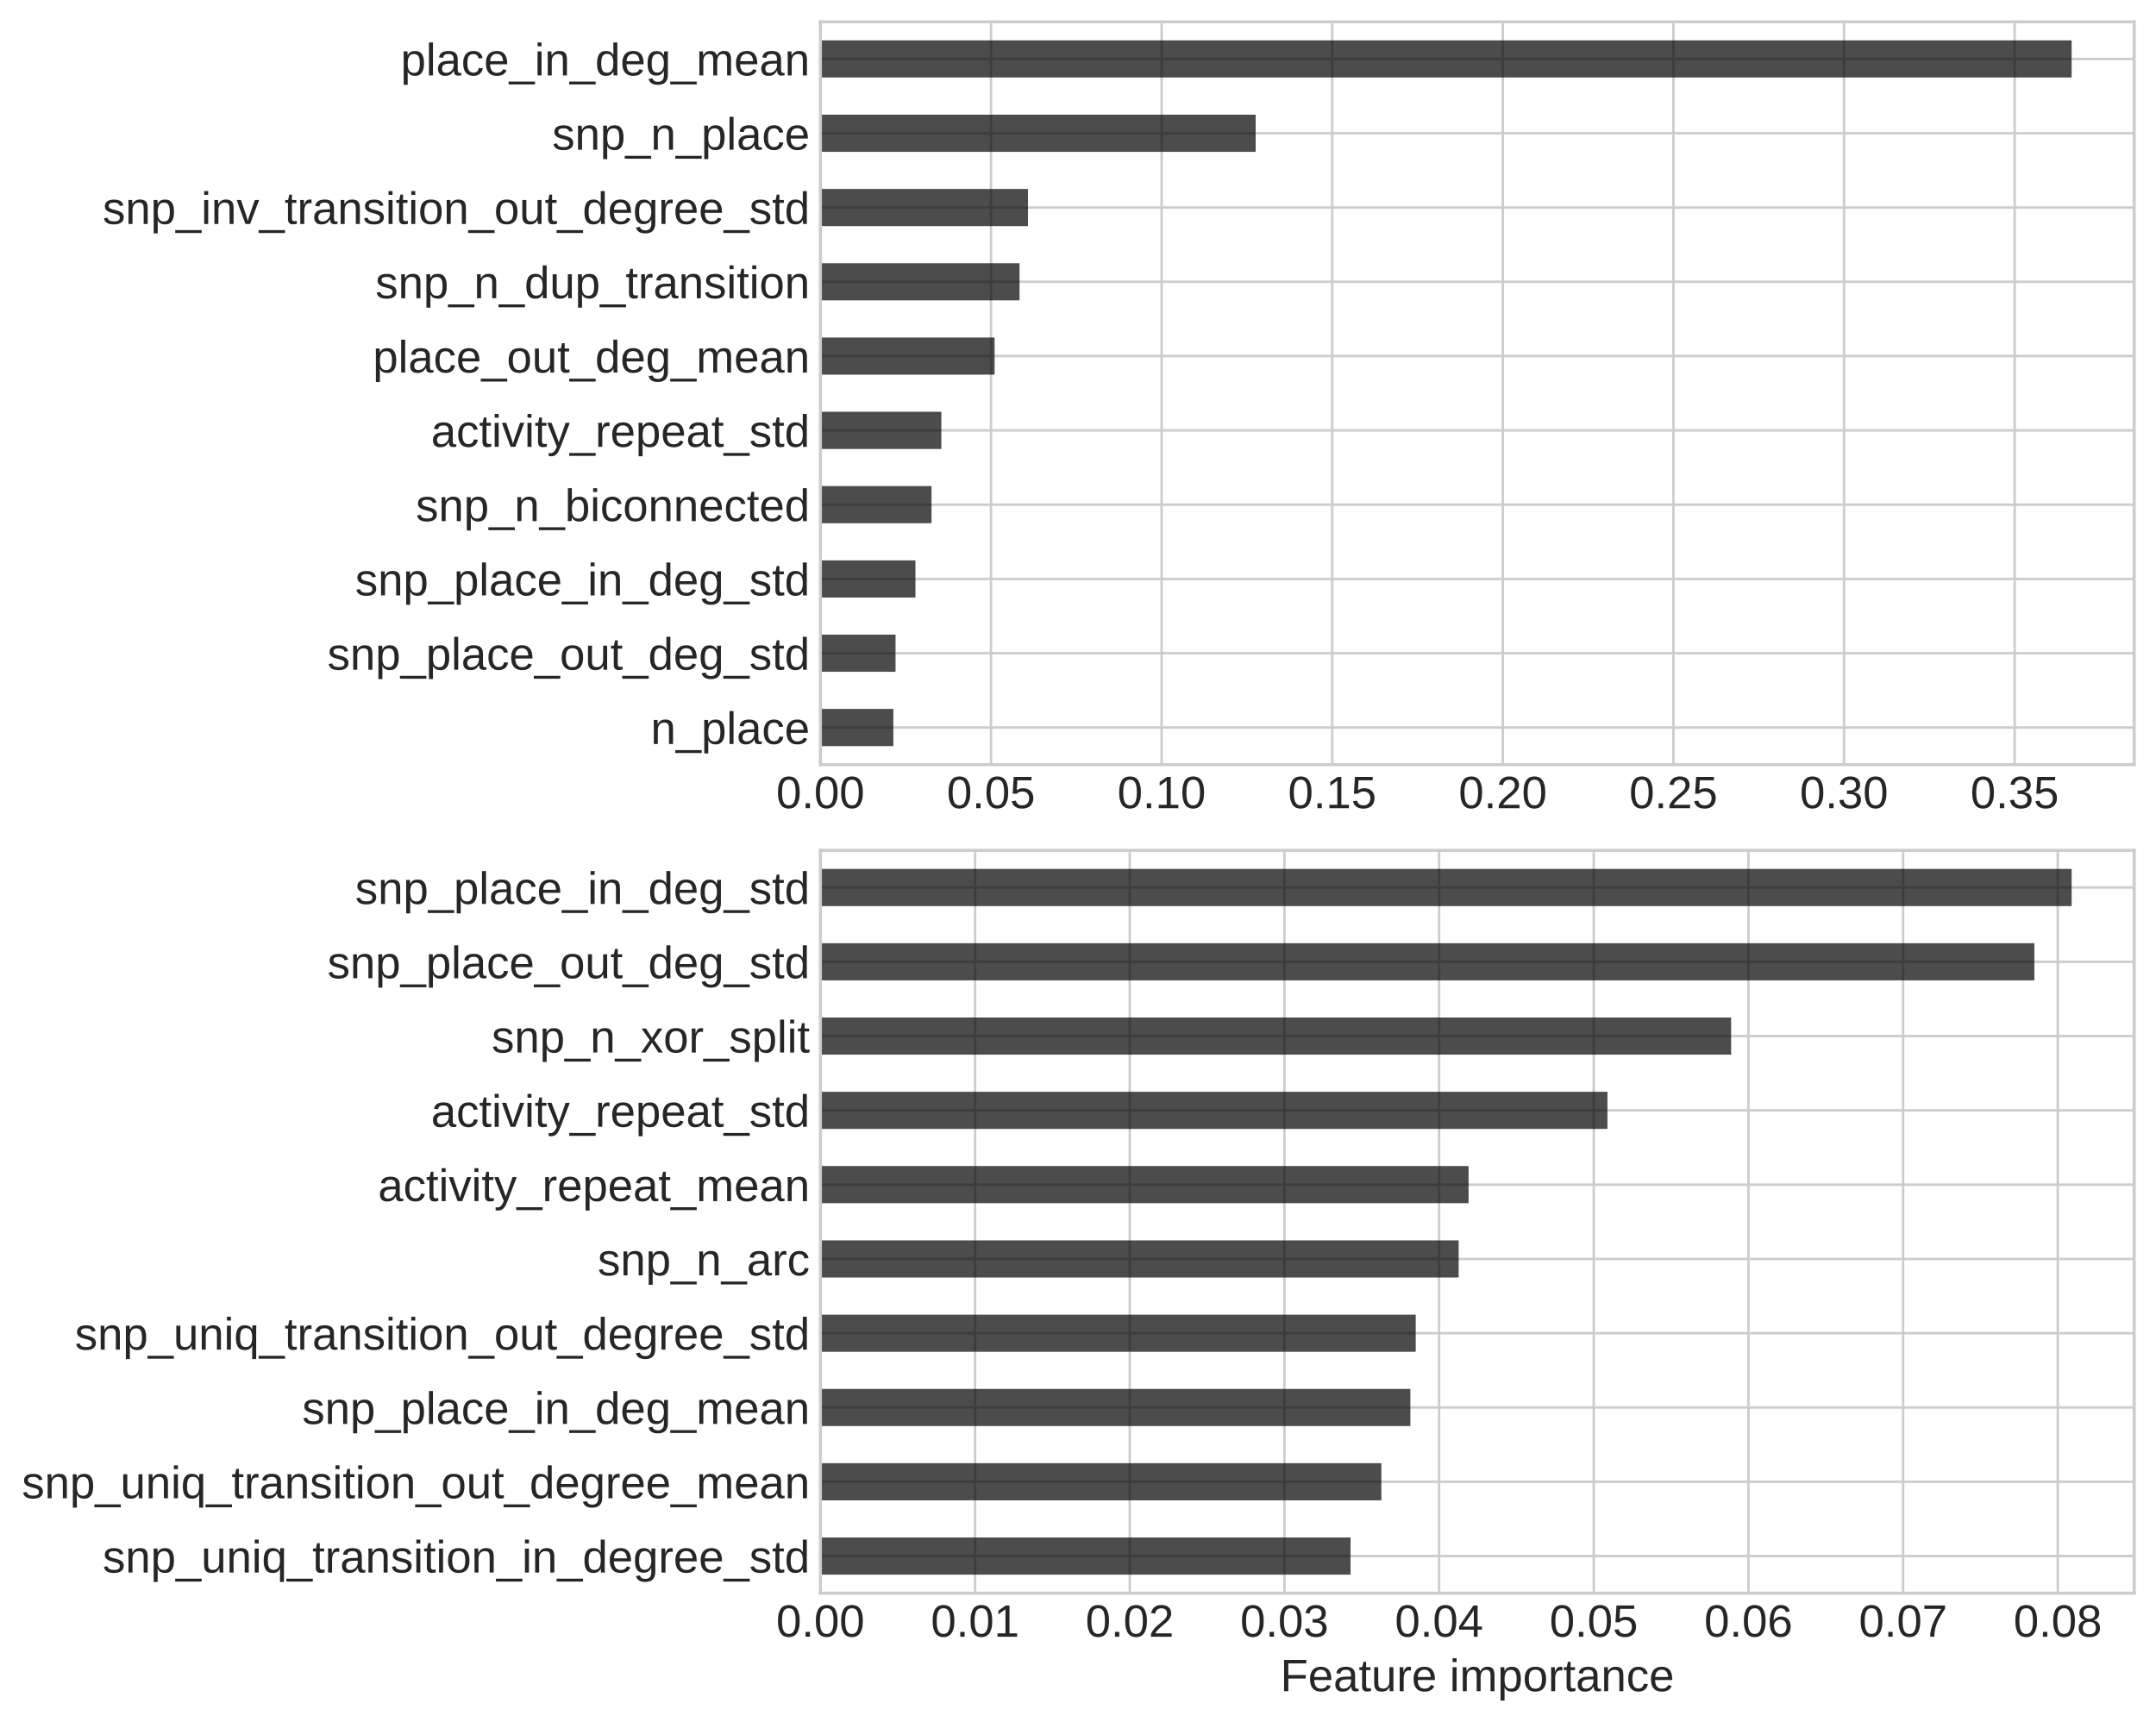 <?xml version="1.0" encoding="utf-8" standalone="no"?>
<!DOCTYPE svg PUBLIC "-//W3C//DTD SVG 1.1//EN"
  "http://www.w3.org/Graphics/SVG/1.1/DTD/svg11.dtd">
<!-- Created with matplotlib (https://matplotlib.org/) -->
<svg height="568.766pt" version="1.1" viewBox="0 0 711.852 568.766" width="711.852pt" xmlns="http://www.w3.org/2000/svg" xmlns:xlink="http://www.w3.org/1999/xlink">
 <defs>
  <style type="text/css">
*{stroke-linecap:butt;stroke-linejoin:round;}
  </style>
 </defs>
 <g id="figure_1">
  <g id="patch_1">
   <path d="M 0 568.766 
L 711.852 568.766 
L 711.852 0 
L 0 0 
z
" style="fill:#ffffff;"/>
  </g>
  <g id="axes_1">
   <g id="patch_2">
    <path d="M 270.877 252.5 
L 704.652 252.5 
L 704.652 7.2 
L 270.877 7.2 
z
" style="fill:#ffffff;"/>
   </g>
   <g id="matplotlib.axis_1">
    <g id="xtick_1">
     <g id="line2d_1">
      <path clip-path="url(#p14eaaaefe1)" d="M 270.877 252.5 
L 270.877 7.2 
" style="fill:none;stroke:#cccccc;stroke-linecap:round;stroke-width:0.8;"/>
     </g>
     <g id="line2d_2"/>
     <g id="text_1">
      <!-- 0.00 -->
      <defs>
       <path d="M 51.703 34.422 
Q 51.703 24.516 49.828 17.75 
Q 47.953 10.984 44.703 6.812 
Q 41.453 2.641 37.062 0.828 
Q 32.672 -0.984 27.688 -0.984 
Q 22.656 -0.984 18.312 0.828 
Q 13.969 2.641 10.766 6.781 
Q 7.562 10.938 5.734 17.703 
Q 3.906 24.469 3.906 34.422 
Q 3.906 44.828 5.734 51.641 
Q 7.562 58.453 10.781 62.5 
Q 14.016 66.547 18.406 68.188 
Q 22.797 69.828 27.984 69.828 
Q 32.906 69.828 37.219 68.188 
Q 41.547 66.547 44.766 62.5 
Q 48 58.453 49.844 51.641 
Q 51.703 44.828 51.703 34.422 
z
M 42.781 34.422 
Q 42.781 42.625 41.797 48.062 
Q 40.828 53.516 38.922 56.766 
Q 37.016 60.016 34.25 61.359 
Q 31.5 62.703 27.984 62.703 
Q 24.266 62.703 21.438 61.328 
Q 18.609 59.969 16.672 56.719 
Q 14.75 53.469 13.766 48.016 
Q 12.797 42.578 12.797 34.422 
Q 12.797 26.516 13.797 21.094 
Q 14.797 15.672 16.719 12.375 
Q 18.656 9.078 21.438 7.641 
Q 24.219 6.203 27.781 6.203 
Q 31.25 6.203 34.031 7.641 
Q 36.812 9.078 38.734 12.375 
Q 40.672 15.672 41.719 21.094 
Q 42.781 26.516 42.781 34.422 
z
" id="LiberationSans-48"/>
       <path d="M 9.125 0 
L 9.125 10.688 
L 18.656 10.688 
L 18.656 0 
z
" id="LiberationSans-46"/>
      </defs>
      <g style="fill:#262626;" transform="translate(256.282 266.87)scale(0.15 -0.15)">
       <use xlink:href="#LiberationSans-48"/>
       <use x="55.615" xlink:href="#LiberationSans-46"/>
       <use x="83.398" xlink:href="#LiberationSans-48"/>
       <use x="139.014" xlink:href="#LiberationSans-48"/>
      </g>
     </g>
    </g>
    <g id="xtick_2">
     <g id="line2d_3">
      <path clip-path="url(#p14eaaaefe1)" d="M 327.206 252.5 
L 327.206 7.2 
" style="fill:none;stroke:#cccccc;stroke-linecap:round;stroke-width:0.8;"/>
     </g>
     <g id="line2d_4"/>
     <g id="text_2">
      <!-- 0.05 -->
      <defs>
       <path d="M 51.422 22.406 
Q 51.422 17.234 49.859 12.938 
Q 48.297 8.641 45.219 5.531 
Q 42.141 2.438 37.578 0.719 
Q 33.016 -0.984 27 -0.984 
Q 21.578 -0.984 17.547 0.281 
Q 13.531 1.562 10.734 3.781 
Q 7.953 6 6.312 8.984 
Q 4.688 11.969 4 15.375 
L 12.891 16.406 
Q 13.422 14.453 14.391 12.625 
Q 15.375 10.797 17.062 9.344 
Q 18.75 7.906 21.219 7.047 
Q 23.688 6.203 27.203 6.203 
Q 30.609 6.203 33.391 7.25 
Q 36.188 8.297 38.156 10.344 
Q 40.141 12.406 41.203 15.375 
Q 42.281 18.359 42.281 22.219 
Q 42.281 25.391 41.25 28.047 
Q 40.234 30.719 38.328 32.641 
Q 36.422 34.578 33.656 35.641 
Q 30.906 36.719 27.391 36.719 
Q 25.203 36.719 23.344 36.328 
Q 21.484 35.938 19.891 35.25 
Q 18.312 34.578 17.016 33.672 
Q 15.719 32.766 14.594 31.781 
L 6 31.781 
L 8.297 68.797 
L 47.406 68.797 
L 47.406 61.328 
L 16.312 61.328 
L 14.984 39.5 
Q 17.328 41.312 20.844 42.594 
Q 24.359 43.891 29.203 43.891 
Q 34.328 43.891 38.422 42.328 
Q 42.531 40.766 45.406 37.906 
Q 48.297 35.062 49.859 31.109 
Q 51.422 27.156 51.422 22.406 
z
" id="LiberationSans-53"/>
      </defs>
      <g style="fill:#262626;" transform="translate(312.611 266.87)scale(0.15 -0.15)">
       <use xlink:href="#LiberationSans-48"/>
       <use x="55.615" xlink:href="#LiberationSans-46"/>
       <use x="83.398" xlink:href="#LiberationSans-48"/>
       <use x="139.014" xlink:href="#LiberationSans-53"/>
      </g>
     </g>
    </g>
    <g id="xtick_3">
     <g id="line2d_5">
      <path clip-path="url(#p14eaaaefe1)" d="M 383.536 252.5 
L 383.536 7.2 
" style="fill:none;stroke:#cccccc;stroke-linecap:round;stroke-width:0.8;"/>
     </g>
     <g id="line2d_6"/>
     <g id="text_3">
      <!-- 0.10 -->
      <defs>
       <path d="M 7.625 0 
L 7.625 7.469 
L 25.141 7.469 
L 25.141 60.406 
L 9.625 49.312 
L 9.625 57.625 
L 25.875 68.797 
L 33.984 68.797 
L 33.984 7.469 
L 50.734 7.469 
L 50.734 0 
z
" id="LiberationSans-49"/>
      </defs>
      <g style="fill:#262626;" transform="translate(368.94 266.87)scale(0.15 -0.15)">
       <use xlink:href="#LiberationSans-48"/>
       <use x="55.615" xlink:href="#LiberationSans-46"/>
       <use x="83.398" xlink:href="#LiberationSans-49"/>
       <use x="139.014" xlink:href="#LiberationSans-48"/>
      </g>
     </g>
    </g>
    <g id="xtick_4">
     <g id="line2d_7">
      <path clip-path="url(#p14eaaaefe1)" d="M 439.865 252.5 
L 439.865 7.2 
" style="fill:none;stroke:#cccccc;stroke-linecap:round;stroke-width:0.8;"/>
     </g>
     <g id="line2d_8"/>
     <g id="text_4">
      <!-- 0.15 -->
      <g style="fill:#262626;" transform="translate(425.269 266.87)scale(0.15 -0.15)">
       <use xlink:href="#LiberationSans-48"/>
       <use x="55.615" xlink:href="#LiberationSans-46"/>
       <use x="83.398" xlink:href="#LiberationSans-49"/>
       <use x="139.014" xlink:href="#LiberationSans-53"/>
      </g>
     </g>
    </g>
    <g id="xtick_5">
     <g id="line2d_9">
      <path clip-path="url(#p14eaaaefe1)" d="M 496.194 252.5 
L 496.194 7.2 
" style="fill:none;stroke:#cccccc;stroke-linecap:round;stroke-width:0.8;"/>
     </g>
     <g id="line2d_10"/>
     <g id="text_5">
      <!-- 0.20 -->
      <defs>
       <path d="M 5.031 0 
L 5.031 6.203 
Q 7.516 11.922 11.109 16.281 
Q 14.703 20.656 18.656 24.188 
Q 22.609 27.734 26.484 30.766 
Q 30.375 33.797 33.5 36.812 
Q 36.625 39.844 38.547 43.156 
Q 40.484 46.484 40.484 50.688 
Q 40.484 53.609 39.594 55.828 
Q 38.719 58.062 37.062 59.562 
Q 35.406 61.078 33.078 61.828 
Q 30.766 62.594 27.938 62.594 
Q 25.297 62.594 22.969 61.859 
Q 20.656 61.141 18.844 59.672 
Q 17.047 58.203 15.891 56.031 
Q 14.75 53.859 14.406 50.984 
L 5.422 51.812 
Q 5.859 55.516 7.469 58.781 
Q 9.078 62.062 11.906 64.531 
Q 14.75 67 18.719 68.406 
Q 22.703 69.828 27.938 69.828 
Q 33.062 69.828 37.062 68.609 
Q 41.062 67.391 43.812 64.984 
Q 46.578 62.594 48.047 59.078 
Q 49.516 55.562 49.516 50.984 
Q 49.516 47.516 48.266 44.391 
Q 47.016 41.266 44.938 38.422 
Q 42.875 35.594 40.141 32.953 
Q 37.406 30.328 34.422 27.812 
Q 31.453 25.297 28.422 22.828 
Q 25.391 20.359 22.719 17.859 
Q 20.062 15.375 17.969 12.812 
Q 15.875 10.25 14.703 7.469 
L 50.594 7.469 
L 50.594 0 
z
" id="LiberationSans-50"/>
      </defs>
      <g style="fill:#262626;" transform="translate(481.598 266.87)scale(0.15 -0.15)">
       <use xlink:href="#LiberationSans-48"/>
       <use x="55.615" xlink:href="#LiberationSans-46"/>
       <use x="83.398" xlink:href="#LiberationSans-50"/>
       <use x="139.014" xlink:href="#LiberationSans-48"/>
      </g>
     </g>
    </g>
    <g id="xtick_6">
     <g id="line2d_11">
      <path clip-path="url(#p14eaaaefe1)" d="M 552.523 252.5 
L 552.523 7.2 
" style="fill:none;stroke:#cccccc;stroke-linecap:round;stroke-width:0.8;"/>
     </g>
     <g id="line2d_12"/>
     <g id="text_6">
      <!-- 0.25 -->
      <g style="fill:#262626;" transform="translate(537.927 266.87)scale(0.15 -0.15)">
       <use xlink:href="#LiberationSans-48"/>
       <use x="55.615" xlink:href="#LiberationSans-46"/>
       <use x="83.398" xlink:href="#LiberationSans-50"/>
       <use x="139.014" xlink:href="#LiberationSans-53"/>
      </g>
     </g>
    </g>
    <g id="xtick_7">
     <g id="line2d_13">
      <path clip-path="url(#p14eaaaefe1)" d="M 608.852 252.5 
L 608.852 7.2 
" style="fill:none;stroke:#cccccc;stroke-linecap:round;stroke-width:0.8;"/>
     </g>
     <g id="line2d_14"/>
     <g id="text_7">
      <!-- 0.30 -->
      <defs>
       <path d="M 51.219 19 
Q 51.219 14.266 49.672 10.547 
Q 48.141 6.844 45.188 4.266 
Q 42.234 1.703 37.859 0.359 
Q 33.5 -0.984 27.875 -0.984 
Q 21.484 -0.984 17.109 0.609 
Q 12.75 2.203 9.906 4.812 
Q 7.078 7.422 5.656 10.766 
Q 4.25 14.109 3.812 17.672 
L 12.891 18.5 
Q 13.281 15.766 14.328 13.516 
Q 15.375 11.281 17.188 9.672 
Q 19 8.062 21.625 7.172 
Q 24.266 6.297 27.875 6.297 
Q 34.516 6.297 38.297 9.562 
Q 42.094 12.844 42.094 19.281 
Q 42.094 23.094 40.406 25.406 
Q 38.719 27.734 36.203 29.031 
Q 33.688 30.328 30.734 30.766 
Q 27.781 31.203 25.297 31.203 
L 20.312 31.203 
L 20.312 38.812 
L 25.094 38.812 
Q 27.594 38.812 30.266 39.328 
Q 32.953 39.844 35.172 41.188 
Q 37.406 42.531 38.844 44.828 
Q 40.281 47.125 40.281 50.688 
Q 40.281 56.203 37.031 59.391 
Q 33.797 62.594 27.391 62.594 
Q 21.578 62.594 17.984 59.609 
Q 14.406 56.641 13.812 51.219 
L 4.984 51.906 
Q 5.516 56.453 7.469 59.812 
Q 9.422 63.188 12.422 65.406 
Q 15.438 67.625 19.281 68.719 
Q 23.141 69.828 27.484 69.828 
Q 33.25 69.828 37.391 68.375 
Q 41.547 66.938 44.188 64.469 
Q 46.828 62.016 48.062 58.688 
Q 49.312 55.375 49.312 51.609 
Q 49.312 48.578 48.484 45.938 
Q 47.656 43.312 45.891 41.203 
Q 44.141 39.109 41.422 37.594 
Q 38.719 36.078 34.906 35.297 
L 34.906 35.109 
Q 39.062 34.672 42.141 33.219 
Q 45.219 31.781 47.219 29.625 
Q 49.219 27.484 50.219 24.75 
Q 51.219 22.016 51.219 19 
z
" id="LiberationSans-51"/>
      </defs>
      <g style="fill:#262626;" transform="translate(594.256 266.87)scale(0.15 -0.15)">
       <use xlink:href="#LiberationSans-48"/>
       <use x="55.615" xlink:href="#LiberationSans-46"/>
       <use x="83.398" xlink:href="#LiberationSans-51"/>
       <use x="139.014" xlink:href="#LiberationSans-48"/>
      </g>
     </g>
    </g>
    <g id="xtick_8">
     <g id="line2d_15">
      <path clip-path="url(#p14eaaaefe1)" d="M 665.181 252.5 
L 665.181 7.2 
" style="fill:none;stroke:#cccccc;stroke-linecap:round;stroke-width:0.8;"/>
     </g>
     <g id="line2d_16"/>
     <g id="text_8">
      <!-- 0.35 -->
      <g style="fill:#262626;" transform="translate(650.585 266.87)scale(0.15 -0.15)">
       <use xlink:href="#LiberationSans-48"/>
       <use x="55.615" xlink:href="#LiberationSans-46"/>
       <use x="83.398" xlink:href="#LiberationSans-51"/>
       <use x="139.014" xlink:href="#LiberationSans-53"/>
      </g>
     </g>
    </g>
   </g>
   <g id="matplotlib.axis_2">
    <g id="ytick_1">
     <g id="line2d_17">
      <path clip-path="url(#p14eaaaefe1)" d="M 270.877 240.235 
L 704.652 240.235 
" style="fill:none;stroke:#cccccc;stroke-linecap:round;stroke-width:0.8;"/>
     </g>
     <g id="line2d_18"/>
     <g id="text_9">
      <!-- n_place -->
      <defs>
       <path d="M 40.281 0 
L 40.281 33.5 
Q 40.281 37.359 39.719 39.938 
Q 39.156 42.531 37.891 44.109 
Q 36.625 45.703 34.547 46.359 
Q 32.469 47.016 29.391 47.016 
Q 26.266 47.016 23.75 45.922 
Q 21.234 44.828 19.453 42.75 
Q 17.672 40.672 16.688 37.625 
Q 15.719 34.578 15.719 30.609 
L 15.719 0 
L 6.938 0 
L 6.938 41.547 
Q 6.938 43.219 6.906 45.047 
Q 6.891 46.875 6.828 48.5 
Q 6.781 50.141 6.734 51.312 
Q 6.688 52.484 6.641 52.828 
L 14.938 52.828 
Q 14.984 52.594 15.031 51.516 
Q 15.094 50.438 15.156 49.047 
Q 15.234 47.656 15.281 46.219 
Q 15.328 44.781 15.328 43.797 
L 15.484 43.797 
Q 16.75 46.094 18.266 47.953 
Q 19.781 49.812 21.781 51.094 
Q 23.781 52.391 26.359 53.094 
Q 28.953 53.812 32.375 53.812 
Q 36.766 53.812 39.938 52.734 
Q 43.109 51.656 45.156 49.406 
Q 47.219 47.172 48.172 43.625 
Q 49.125 40.094 49.125 35.203 
L 49.125 0 
z
" id="LiberationSans-110"/>
       <path d="M -1.516 -19.875 
L -1.516 -13.531 
L 56.734 -13.531 
L 56.734 -19.875 
z
" id="LiberationSans-95"/>
       <path d="M 51.422 26.656 
Q 51.422 20.656 50.438 15.578 
Q 49.469 10.5 47.188 6.828 
Q 44.922 3.172 41.188 1.094 
Q 37.453 -0.984 31.984 -0.984 
Q 26.312 -0.984 22.062 1.172 
Q 17.828 3.328 15.578 8.203 
L 15.328 8.203 
Q 15.375 8.109 15.406 7.328 
Q 15.438 6.547 15.453 5.375 
Q 15.484 4.203 15.5 2.75 
Q 15.531 1.312 15.531 -0.094 
L 15.531 -20.75 
L 6.734 -20.75 
L 6.734 42.047 
Q 6.734 43.953 6.703 45.703 
Q 6.688 47.469 6.641 48.906 
Q 6.594 50.344 6.547 51.359 
Q 6.5 52.391 6.453 52.828 
L 14.938 52.828 
Q 14.984 52.688 15.062 51.797 
Q 15.141 50.922 15.203 49.672 
Q 15.281 48.438 15.359 47.016 
Q 15.438 45.609 15.438 44.344 
L 15.625 44.344 
Q 16.844 46.875 18.406 48.656 
Q 19.969 50.438 21.969 51.578 
Q 23.969 52.734 26.438 53.25 
Q 28.906 53.766 31.984 53.766 
Q 37.453 53.766 41.188 51.812 
Q 44.922 49.859 47.188 46.312 
Q 49.469 42.781 50.438 37.766 
Q 51.422 32.766 51.422 26.656 
z
M 42.188 26.469 
Q 42.188 31.344 41.594 35.156 
Q 41.016 38.969 39.578 41.594 
Q 38.141 44.234 35.734 45.594 
Q 33.344 46.969 29.734 46.969 
Q 26.812 46.969 24.219 46.141 
Q 21.625 45.312 19.703 42.969 
Q 17.781 40.625 16.656 36.5 
Q 15.531 32.375 15.531 25.781 
Q 15.531 20.172 16.453 16.281 
Q 17.391 12.406 19.172 10.016 
Q 20.953 7.625 23.578 6.562 
Q 26.219 5.516 29.641 5.516 
Q 33.297 5.516 35.719 6.922 
Q 38.141 8.344 39.578 11.031 
Q 41.016 13.719 41.594 17.594 
Q 42.188 21.484 42.188 26.469 
z
" id="LiberationSans-112"/>
       <path d="M 6.734 0 
L 6.734 72.469 
L 15.531 72.469 
L 15.531 0 
z
" id="LiberationSans-108"/>
       <path d="M 20.219 -0.984 
Q 12.25 -0.984 8.25 3.219 
Q 4.25 7.422 4.25 14.75 
Q 4.25 19.969 6.219 23.312 
Q 8.203 26.656 11.391 28.562 
Q 14.594 30.469 18.688 31.203 
Q 22.797 31.938 27.047 32.031 
L 38.922 32.234 
L 38.922 35.109 
Q 38.922 38.375 38.234 40.672 
Q 37.547 42.969 36.125 44.375 
Q 34.719 45.797 32.594 46.453 
Q 30.469 47.125 27.594 47.125 
Q 25.047 47.125 23 46.75 
Q 20.953 46.391 19.438 45.438 
Q 17.922 44.484 16.984 42.844 
Q 16.062 41.219 15.766 38.719 
L 6.594 39.547 
Q 7.078 42.672 8.438 45.281 
Q 9.812 47.906 12.328 49.797 
Q 14.844 51.703 18.625 52.75 
Q 22.406 53.812 27.781 53.812 
Q 37.75 53.812 42.766 49.234 
Q 47.797 44.672 47.797 36.031 
L 47.797 13.281 
Q 47.797 9.375 48.828 7.391 
Q 49.859 5.422 52.734 5.422 
Q 53.469 5.422 54.203 5.516 
Q 54.938 5.609 55.609 5.766 
L 55.609 0.297 
Q 53.953 -0.094 52.312 -0.281 
Q 50.688 -0.484 48.828 -0.484 
Q 46.344 -0.484 44.562 0.172 
Q 42.781 0.828 41.656 2.172 
Q 40.531 3.516 39.938 5.484 
Q 39.359 7.469 39.203 10.109 
L 38.922 10.109 
Q 37.5 7.562 35.812 5.516 
Q 34.125 3.469 31.875 2.031 
Q 29.641 0.594 26.781 -0.188 
Q 23.922 -0.984 20.219 -0.984 
z
M 22.219 5.609 
Q 26.422 5.609 29.562 7.141 
Q 32.719 8.688 34.781 11.078 
Q 36.859 13.484 37.891 16.312 
Q 38.922 19.141 38.922 21.734 
L 38.922 26.078 
L 29.297 25.875 
Q 26.078 25.828 23.172 25.406 
Q 20.266 25 18.062 23.781 
Q 15.875 22.562 14.578 20.359 
Q 13.281 18.172 13.281 14.594 
Q 13.281 10.297 15.594 7.953 
Q 17.922 5.609 22.219 5.609 
z
" id="LiberationSans-97"/>
       <path d="M 13.422 26.656 
Q 13.422 22.125 14.078 18.312 
Q 14.75 14.5 16.312 11.734 
Q 17.875 8.984 20.438 7.469 
Q 23 5.953 26.766 5.953 
Q 31.453 5.953 34.594 8.484 
Q 37.75 11.031 38.484 16.312 
L 47.359 15.719 
Q 46.922 12.453 45.453 9.422 
Q 44 6.391 41.484 4.094 
Q 38.969 1.812 35.344 0.406 
Q 31.734 -0.984 27 -0.984 
Q 20.797 -0.984 16.453 1.109 
Q 12.109 3.219 9.391 6.906 
Q 6.688 10.594 5.469 15.594 
Q 4.25 20.609 4.25 26.469 
Q 4.25 31.781 5.125 35.859 
Q 6 39.938 7.594 42.984 
Q 9.188 46.047 11.328 48.125 
Q 13.484 50.203 15.984 51.438 
Q 18.5 52.688 21.281 53.25 
Q 24.078 53.812 26.906 53.812 
Q 31.344 53.812 34.812 52.594 
Q 38.281 51.375 40.797 49.25 
Q 43.312 47.125 44.875 44.234 
Q 46.438 41.359 47.078 38.031 
L 38.031 37.359 
Q 37.359 41.75 34.562 44.328 
Q 31.781 46.922 26.656 46.922 
Q 22.906 46.922 20.391 45.672 
Q 17.875 44.438 16.312 41.922 
Q 14.75 39.406 14.078 35.594 
Q 13.422 31.781 13.422 26.656 
z
" id="LiberationSans-99"/>
       <path d="M 13.484 24.562 
Q 13.484 20.406 14.328 16.906 
Q 15.188 13.422 16.969 10.906 
Q 18.75 8.406 21.531 7 
Q 24.312 5.609 28.219 5.609 
Q 33.938 5.609 37.375 7.906 
Q 40.828 10.203 42.047 13.719 
L 49.75 11.531 
Q 48.922 9.328 47.438 7.109 
Q 45.953 4.891 43.453 3.094 
Q 40.969 1.312 37.234 0.156 
Q 33.5 -0.984 28.219 -0.984 
Q 16.5 -0.984 10.375 6 
Q 4.25 12.984 4.25 26.766 
Q 4.25 34.188 6.094 39.328 
Q 7.953 44.484 11.172 47.703 
Q 14.406 50.922 18.703 52.359 
Q 23 53.812 27.875 53.812 
Q 34.516 53.812 38.984 51.656 
Q 43.453 49.516 46.156 45.719 
Q 48.875 41.938 50.016 36.812 
Q 51.172 31.688 51.172 25.734 
L 51.172 24.562 
z
M 42.094 31.297 
Q 41.359 39.656 37.844 43.484 
Q 34.328 47.312 27.734 47.312 
Q 25.531 47.312 23.109 46.609 
Q 20.703 45.906 18.656 44.094 
Q 16.609 42.281 15.188 39.172 
Q 13.766 36.078 13.578 31.297 
z
" id="LiberationSans-101"/>
      </defs>
      <g style="fill:#262626;" transform="translate(214.838 245.67)scale(0.15 -0.15)">
       <use xlink:href="#LiberationSans-110"/>
       <use x="55.615" xlink:href="#LiberationSans-95"/>
       <use x="111.23" xlink:href="#LiberationSans-112"/>
       <use x="166.846" xlink:href="#LiberationSans-108"/>
       <use x="189.062" xlink:href="#LiberationSans-97"/>
       <use x="244.678" xlink:href="#LiberationSans-99"/>
       <use x="294.678" xlink:href="#LiberationSans-101"/>
      </g>
     </g>
    </g>
    <g id="ytick_2">
     <g id="line2d_19">
      <path clip-path="url(#p14eaaaefe1)" d="M 270.877 215.705 
L 704.652 215.705 
" style="fill:none;stroke:#cccccc;stroke-linecap:round;stroke-width:0.8;"/>
     </g>
     <g id="line2d_20"/>
     <g id="text_10">
      <!-- snp_place_out_deg_std -->
      <defs>
       <path d="M 46.391 14.594 
Q 46.391 10.891 44.938 7.984 
Q 43.5 5.078 40.766 3.094 
Q 38.031 1.125 34.047 0.062 
Q 30.078 -0.984 24.953 -0.984 
Q 20.359 -0.984 16.672 -0.266 
Q 12.984 0.438 10.203 2 
Q 7.422 3.562 5.531 6.125 
Q 3.656 8.688 2.781 12.406 
L 10.547 13.922 
Q 11.672 9.672 15.188 7.688 
Q 18.703 5.719 24.953 5.719 
Q 27.781 5.719 30.141 6.109 
Q 32.516 6.5 34.219 7.453 
Q 35.938 8.406 36.891 9.984 
Q 37.844 11.578 37.844 13.922 
Q 37.844 16.312 36.719 17.844 
Q 35.594 19.391 33.594 20.406 
Q 31.594 21.438 28.734 22.188 
Q 25.875 22.953 22.469 23.875 
Q 19.281 24.703 16.156 25.734 
Q 13.031 26.766 10.516 28.438 
Q 8.016 30.125 6.453 32.609 
Q 4.891 35.109 4.891 38.875 
Q 4.891 46.094 10.031 49.875 
Q 15.188 53.656 25.047 53.656 
Q 33.797 53.656 38.938 50.578 
Q 44.094 47.516 45.453 40.719 
L 37.547 39.75 
Q 37.109 41.797 35.938 43.188 
Q 34.766 44.578 33.109 45.438 
Q 31.453 46.297 29.375 46.656 
Q 27.297 47.016 25.047 47.016 
Q 19.094 47.016 16.25 45.203 
Q 13.422 43.406 13.422 39.75 
Q 13.422 37.594 14.469 36.203 
Q 15.531 34.812 17.406 33.859 
Q 19.281 32.906 21.922 32.203 
Q 24.562 31.5 27.734 30.719 
Q 29.828 30.172 32.031 29.562 
Q 34.234 28.953 36.297 28.094 
Q 38.375 27.25 40.203 26.094 
Q 42.047 24.953 43.406 23.344 
Q 44.781 21.734 45.578 19.578 
Q 46.391 17.438 46.391 14.594 
z
" id="LiberationSans-115"/>
       <path d="M 51.422 26.469 
Q 51.422 12.594 45.312 5.797 
Q 39.203 -0.984 27.594 -0.984 
Q 22.078 -0.984 17.719 0.672 
Q 13.375 2.344 10.375 5.766 
Q 7.375 9.188 5.781 14.328 
Q 4.203 19.484 4.203 26.469 
Q 4.203 53.812 27.875 53.812 
Q 34.031 53.812 38.5 52.094 
Q 42.969 50.391 45.828 46.969 
Q 48.688 43.562 50.047 38.422 
Q 51.422 33.297 51.422 26.469 
z
M 42.188 26.469 
Q 42.188 32.625 41.234 36.625 
Q 40.281 40.625 38.453 43.016 
Q 36.625 45.406 33.984 46.359 
Q 31.344 47.312 28.031 47.312 
Q 24.656 47.312 21.938 46.312 
Q 19.234 45.312 17.328 42.891 
Q 15.438 40.484 14.422 36.469 
Q 13.422 32.469 13.422 26.469 
Q 13.422 20.312 14.5 16.281 
Q 15.578 12.25 17.453 9.859 
Q 19.344 7.469 21.906 6.484 
Q 24.469 5.516 27.484 5.516 
Q 30.859 5.516 33.594 6.469 
Q 36.328 7.422 38.234 9.812 
Q 40.141 12.203 41.156 16.25 
Q 42.188 20.312 42.188 26.469 
z
" id="LiberationSans-111"/>
       <path d="M 15.328 52.828 
L 15.328 19.344 
Q 15.328 15.484 15.891 12.891 
Q 16.453 10.297 17.719 8.703 
Q 19 7.125 21.062 6.469 
Q 23.141 5.812 26.219 5.812 
Q 29.344 5.812 31.859 6.906 
Q 34.375 8.016 36.156 10.078 
Q 37.938 12.156 38.906 15.203 
Q 39.891 18.266 39.891 22.219 
L 39.891 52.828 
L 48.688 52.828 
L 48.688 11.281 
Q 48.688 9.625 48.703 7.781 
Q 48.734 5.953 48.781 4.312 
Q 48.828 2.688 48.875 1.516 
Q 48.922 0.344 48.969 0 
L 40.672 0 
Q 40.625 0.25 40.578 1.312 
Q 40.531 2.391 40.453 3.781 
Q 40.375 5.172 40.328 6.609 
Q 40.281 8.062 40.281 9.031 
L 40.141 9.031 
Q 38.875 6.734 37.359 4.875 
Q 35.844 3.031 33.844 1.734 
Q 31.844 0.438 29.25 -0.266 
Q 26.656 -0.984 23.25 -0.984 
Q 18.844 -0.984 15.672 0.094 
Q 12.5 1.172 10.453 3.422 
Q 8.406 5.672 7.453 9.188 
Q 6.5 12.703 6.5 17.625 
L 6.5 52.828 
z
" id="LiberationSans-117"/>
       <path d="M 27.047 0.391 
Q 25.047 -0.141 22.969 -0.453 
Q 20.906 -0.781 18.172 -0.781 
Q 7.625 -0.781 7.625 11.188 
L 7.625 46.438 
L 1.516 46.438 
L 1.516 52.828 
L 7.953 52.828 
L 10.547 64.656 
L 16.406 64.656 
L 16.406 52.828 
L 26.172 52.828 
L 26.172 46.438 
L 16.406 46.438 
L 16.406 13.094 
Q 16.406 9.281 17.641 7.734 
Q 18.891 6.203 21.969 6.203 
Q 23.25 6.203 24.438 6.391 
Q 25.641 6.594 27.047 6.891 
z
" id="LiberationSans-116"/>
       <path d="M 40.094 8.5 
Q 37.641 3.422 33.609 1.219 
Q 29.594 -0.984 23.641 -0.984 
Q 13.625 -0.984 8.906 5.75 
Q 4.203 12.5 4.203 26.172 
Q 4.203 53.812 23.641 53.812 
Q 29.641 53.812 33.641 51.609 
Q 37.641 49.422 40.094 44.625 
L 40.188 44.625 
Q 40.188 45.125 40.156 46.172 
Q 40.141 47.219 40.109 48.359 
Q 40.094 49.516 40.094 50.531 
Q 40.094 51.562 40.094 52 
L 40.094 72.469 
L 48.875 72.469 
L 48.875 10.891 
Q 48.875 8.984 48.891 7.219 
Q 48.922 5.469 48.969 4 
Q 49.031 2.547 49.078 1.484 
Q 49.125 0.438 49.172 0 
L 40.766 0 
Q 40.672 0.484 40.594 1.391 
Q 40.531 2.297 40.453 3.469 
Q 40.375 4.641 40.328 5.938 
Q 40.281 7.234 40.281 8.5 
z
M 13.422 26.469 
Q 13.422 21 14.109 17.094 
Q 14.797 13.188 16.312 10.672 
Q 17.828 8.156 20.172 6.984 
Q 22.516 5.812 25.875 5.812 
Q 29.344 5.812 32 6.938 
Q 34.672 8.062 36.453 10.578 
Q 38.234 13.094 39.156 17.141 
Q 40.094 21.188 40.094 27.047 
Q 40.094 32.672 39.156 36.547 
Q 38.234 40.438 36.422 42.828 
Q 34.625 45.219 32 46.266 
Q 29.391 47.312 25.984 47.312 
Q 22.75 47.312 20.406 46.188 
Q 18.062 45.062 16.5 42.578 
Q 14.938 40.094 14.172 36.109 
Q 13.422 32.125 13.422 26.469 
z
" id="LiberationSans-100"/>
       <path d="M 26.766 -20.75 
Q 22.219 -20.75 18.703 -19.812 
Q 15.188 -18.891 12.688 -17.156 
Q 10.203 -15.438 8.641 -13.031 
Q 7.078 -10.641 6.391 -7.719 
L 15.234 -6.453 
Q 16.109 -10.109 19.109 -12.078 
Q 22.125 -14.062 27 -14.062 
Q 29.984 -14.062 32.422 -13.234 
Q 34.859 -12.406 36.562 -10.562 
Q 38.281 -8.734 39.203 -5.797 
Q 40.141 -2.875 40.141 1.312 
L 40.141 9.812 
L 40.047 9.812 
Q 39.062 7.812 37.625 5.984 
Q 36.188 4.156 34.109 2.734 
Q 32.031 1.312 29.297 0.453 
Q 26.562 -0.391 23.047 -0.391 
Q 18.016 -0.391 14.422 1.297 
Q 10.844 2.984 8.562 6.344 
Q 6.297 9.719 5.25 14.719 
Q 4.203 19.734 4.203 26.312 
Q 4.203 32.672 5.25 37.75 
Q 6.297 42.828 8.656 46.359 
Q 11.031 49.906 14.812 51.781 
Q 18.609 53.656 24.031 53.656 
Q 29.641 53.656 33.766 51.094 
Q 37.891 48.531 40.141 43.797 
L 40.234 43.797 
Q 40.234 45.016 40.297 46.531 
Q 40.375 48.047 40.453 49.391 
Q 40.531 50.734 40.625 51.703 
Q 40.719 52.688 40.828 52.828 
L 49.172 52.828 
Q 49.125 52.391 49.078 51.344 
Q 49.031 50.297 48.969 48.828 
Q 48.922 47.359 48.891 45.578 
Q 48.875 43.797 48.875 41.891 
L 48.875 1.516 
Q 48.875 -9.578 43.422 -15.156 
Q 37.984 -20.75 26.766 -20.75 
z
M 40.141 26.422 
Q 40.141 31.938 38.938 35.859 
Q 37.75 39.797 35.797 42.281 
Q 33.844 44.781 31.328 45.953 
Q 28.812 47.125 26.172 47.125 
Q 22.797 47.125 20.375 45.953 
Q 17.969 44.781 16.375 42.266 
Q 14.797 39.75 14.031 35.812 
Q 13.281 31.891 13.281 26.422 
Q 13.281 20.703 14.031 16.812 
Q 14.797 12.938 16.359 10.547 
Q 17.922 8.156 20.312 7.125 
Q 22.703 6.109 26.031 6.109 
Q 28.656 6.109 31.172 7.219 
Q 33.688 8.344 35.688 10.781 
Q 37.703 13.234 38.922 17.094 
Q 40.141 20.953 40.141 26.422 
z
" id="LiberationSans-103"/>
      </defs>
      <g style="fill:#262626;" transform="translate(108.089 221.14)scale(0.15 -0.15)">
       <use xlink:href="#LiberationSans-115"/>
       <use x="50" xlink:href="#LiberationSans-110"/>
       <use x="105.615" xlink:href="#LiberationSans-112"/>
       <use x="161.23" xlink:href="#LiberationSans-95"/>
       <use x="216.846" xlink:href="#LiberationSans-112"/>
       <use x="272.461" xlink:href="#LiberationSans-108"/>
       <use x="294.678" xlink:href="#LiberationSans-97"/>
       <use x="350.293" xlink:href="#LiberationSans-99"/>
       <use x="400.293" xlink:href="#LiberationSans-101"/>
       <use x="455.908" xlink:href="#LiberationSans-95"/>
       <use x="511.523" xlink:href="#LiberationSans-111"/>
       <use x="567.139" xlink:href="#LiberationSans-117"/>
       <use x="622.754" xlink:href="#LiberationSans-116"/>
       <use x="650.537" xlink:href="#LiberationSans-95"/>
       <use x="706.152" xlink:href="#LiberationSans-100"/>
       <use x="761.768" xlink:href="#LiberationSans-101"/>
       <use x="817.383" xlink:href="#LiberationSans-103"/>
       <use x="872.998" xlink:href="#LiberationSans-95"/>
       <use x="928.613" xlink:href="#LiberationSans-115"/>
       <use x="978.613" xlink:href="#LiberationSans-116"/>
       <use x="1006.396" xlink:href="#LiberationSans-100"/>
      </g>
     </g>
    </g>
    <g id="ytick_3">
     <g id="line2d_21">
      <path clip-path="url(#p14eaaaefe1)" d="M 270.877 191.175 
L 704.652 191.175 
" style="fill:none;stroke:#cccccc;stroke-linecap:round;stroke-width:0.8;"/>
     </g>
     <g id="line2d_22"/>
     <g id="text_11">
      <!-- snp_place_in_deg_std -->
      <defs>
       <path d="M 6.688 64.062 
L 6.688 72.469 
L 15.484 72.469 
L 15.484 64.062 
z
M 6.688 0 
L 6.688 52.828 
L 15.484 52.828 
L 15.484 0 
z
" id="LiberationSans-105"/>
      </defs>
      <g style="fill:#262626;" transform="translate(117.265 196.61)scale(0.15 -0.15)">
       <use xlink:href="#LiberationSans-115"/>
       <use x="50" xlink:href="#LiberationSans-110"/>
       <use x="105.615" xlink:href="#LiberationSans-112"/>
       <use x="161.23" xlink:href="#LiberationSans-95"/>
       <use x="216.846" xlink:href="#LiberationSans-112"/>
       <use x="272.461" xlink:href="#LiberationSans-108"/>
       <use x="294.678" xlink:href="#LiberationSans-97"/>
       <use x="350.293" xlink:href="#LiberationSans-99"/>
       <use x="400.293" xlink:href="#LiberationSans-101"/>
       <use x="455.908" xlink:href="#LiberationSans-95"/>
       <use x="511.523" xlink:href="#LiberationSans-105"/>
       <use x="533.74" xlink:href="#LiberationSans-110"/>
       <use x="589.355" xlink:href="#LiberationSans-95"/>
       <use x="644.971" xlink:href="#LiberationSans-100"/>
       <use x="700.586" xlink:href="#LiberationSans-101"/>
       <use x="756.201" xlink:href="#LiberationSans-103"/>
       <use x="811.816" xlink:href="#LiberationSans-95"/>
       <use x="867.432" xlink:href="#LiberationSans-115"/>
       <use x="917.432" xlink:href="#LiberationSans-116"/>
       <use x="945.215" xlink:href="#LiberationSans-100"/>
      </g>
     </g>
    </g>
    <g id="ytick_4">
     <g id="line2d_23">
      <path clip-path="url(#p14eaaaefe1)" d="M 270.877 166.645 
L 704.652 166.645 
" style="fill:none;stroke:#cccccc;stroke-linecap:round;stroke-width:0.8;"/>
     </g>
     <g id="line2d_24"/>
     <g id="text_12">
      <!-- snp_n_biconnected -->
      <defs>
       <path d="M 51.422 26.656 
Q 51.422 -0.984 31.984 -0.984 
Q 25.984 -0.984 22 1.188 
Q 18.016 3.375 15.531 8.203 
L 15.438 8.203 
Q 15.438 6.938 15.359 5.562 
Q 15.281 4.203 15.203 3.031 
Q 15.141 1.859 15.062 1.031 
Q 14.984 0.203 14.938 0 
L 6.453 0 
Q 6.5 0.438 6.547 1.484 
Q 6.594 2.547 6.641 4 
Q 6.688 5.469 6.703 7.219 
Q 6.734 8.984 6.734 10.891 
L 6.734 72.469 
L 15.531 72.469 
L 15.531 51.812 
Q 15.531 50.344 15.5 49 
Q 15.484 47.656 15.438 46.625 
Q 15.375 45.406 15.328 44.344 
L 15.531 44.344 
Q 17.969 49.422 22 51.609 
Q 26.031 53.812 31.984 53.812 
Q 42 53.812 46.703 47.062 
Q 51.422 40.328 51.422 26.656 
z
M 42.188 26.375 
Q 42.188 31.844 41.5 35.75 
Q 40.828 39.656 39.312 42.156 
Q 37.797 44.672 35.453 45.844 
Q 33.109 47.016 29.734 47.016 
Q 26.266 47.016 23.609 45.891 
Q 20.953 44.781 19.172 42.281 
Q 17.391 39.797 16.453 35.734 
Q 15.531 31.688 15.531 25.828 
Q 15.531 20.172 16.453 16.312 
Q 17.391 12.453 19.172 10.031 
Q 20.953 7.625 23.578 6.562 
Q 26.219 5.516 29.641 5.516 
Q 32.859 5.516 35.203 6.641 
Q 37.547 7.766 39.109 10.25 
Q 40.672 12.75 41.422 16.719 
Q 42.188 20.703 42.188 26.375 
z
" id="LiberationSans-98"/>
      </defs>
      <g style="fill:#262626;" transform="translate(137.28 172.08)scale(0.15 -0.15)">
       <use xlink:href="#LiberationSans-115"/>
       <use x="50" xlink:href="#LiberationSans-110"/>
       <use x="105.615" xlink:href="#LiberationSans-112"/>
       <use x="161.23" xlink:href="#LiberationSans-95"/>
       <use x="216.846" xlink:href="#LiberationSans-110"/>
       <use x="272.461" xlink:href="#LiberationSans-95"/>
       <use x="328.076" xlink:href="#LiberationSans-98"/>
       <use x="383.691" xlink:href="#LiberationSans-105"/>
       <use x="405.908" xlink:href="#LiberationSans-99"/>
       <use x="455.908" xlink:href="#LiberationSans-111"/>
       <use x="511.523" xlink:href="#LiberationSans-110"/>
       <use x="567.139" xlink:href="#LiberationSans-110"/>
       <use x="622.754" xlink:href="#LiberationSans-101"/>
       <use x="678.369" xlink:href="#LiberationSans-99"/>
       <use x="728.369" xlink:href="#LiberationSans-116"/>
       <use x="756.152" xlink:href="#LiberationSans-101"/>
       <use x="811.768" xlink:href="#LiberationSans-100"/>
      </g>
     </g>
    </g>
    <g id="ytick_5">
     <g id="line2d_25">
      <path clip-path="url(#p14eaaaefe1)" d="M 270.877 142.115 
L 704.652 142.115 
" style="fill:none;stroke:#cccccc;stroke-linecap:round;stroke-width:0.8;"/>
     </g>
     <g id="line2d_26"/>
     <g id="text_13">
      <!-- activity_repeat_std -->
      <defs>
       <path d="M 29.938 0 
L 19.531 0 
L 0.344 52.828 
L 9.719 52.828 
L 21.344 18.453 
Q 21.688 17.391 22.141 15.844 
Q 22.609 14.312 23.094 12.641 
Q 23.578 10.984 24 9.438 
Q 24.422 7.906 24.703 6.891 
Q 25 7.906 25.453 9.438 
Q 25.922 10.984 26.406 12.594 
Q 26.906 14.203 27.422 15.734 
Q 27.938 17.281 28.328 18.359 
L 40.328 52.828 
L 49.656 52.828 
z
" id="LiberationSans-118"/>
       <path d="M 29.5 0 
Q 27.641 -4.781 25.703 -8.609 
Q 23.781 -12.453 21.391 -15.156 
Q 19 -17.875 16.062 -19.312 
Q 13.141 -20.75 9.328 -20.75 
Q 7.672 -20.75 6.25 -20.656 
Q 4.828 -20.562 3.266 -20.219 
L 3.266 -13.625 
Q 4.203 -13.766 5.375 -13.844 
Q 6.547 -13.922 7.375 -13.922 
Q 11.234 -13.922 14.547 -11.031 
Q 17.875 -8.156 20.359 -1.859 
L 21.188 0.25 
L 0.25 52.828 
L 9.625 52.828 
L 20.75 23.641 
Q 21.234 22.312 21.984 20.109 
Q 22.75 17.922 23.5 15.719 
Q 24.266 13.531 24.844 11.766 
Q 25.438 10.016 25.531 9.578 
Q 25.688 10.109 26.25 11.688 
Q 26.812 13.281 27.516 15.234 
Q 28.219 17.188 28.953 19.188 
Q 29.688 21.188 30.172 22.656 
L 40.531 52.828 
L 49.812 52.828 
z
" id="LiberationSans-121"/>
       <path d="M 6.938 0 
L 6.938 40.531 
Q 6.938 42.188 6.906 43.922 
Q 6.891 45.656 6.828 47.266 
Q 6.781 48.875 6.734 50.281 
Q 6.688 51.703 6.641 52.828 
L 14.938 52.828 
Q 14.984 51.703 15.062 50.266 
Q 15.141 48.828 15.203 47.312 
Q 15.281 45.797 15.297 44.406 
Q 15.328 43.016 15.328 42.047 
L 15.531 42.047 
Q 16.453 45.062 17.5 47.281 
Q 18.562 49.516 19.969 50.953 
Q 21.391 52.391 23.344 53.094 
Q 25.297 53.812 28.078 53.812 
Q 29.156 53.812 30.125 53.641 
Q 31.109 53.469 31.641 53.328 
L 31.641 45.266 
Q 30.766 45.516 29.594 45.625 
Q 28.422 45.75 26.953 45.75 
Q 23.922 45.75 21.797 44.375 
Q 19.672 43.016 18.328 40.594 
Q 17 38.188 16.359 34.844 
Q 15.719 31.5 15.719 27.547 
L 15.719 0 
z
" id="LiberationSans-114"/>
      </defs>
      <g style="fill:#262626;" transform="translate(142.317 147.55)scale(0.15 -0.15)">
       <use xlink:href="#LiberationSans-97"/>
       <use x="55.615" xlink:href="#LiberationSans-99"/>
       <use x="105.615" xlink:href="#LiberationSans-116"/>
       <use x="133.398" xlink:href="#LiberationSans-105"/>
       <use x="155.615" xlink:href="#LiberationSans-118"/>
       <use x="205.615" xlink:href="#LiberationSans-105"/>
       <use x="227.832" xlink:href="#LiberationSans-116"/>
       <use x="255.615" xlink:href="#LiberationSans-121"/>
       <use x="305.615" xlink:href="#LiberationSans-95"/>
       <use x="361.23" xlink:href="#LiberationSans-114"/>
       <use x="394.531" xlink:href="#LiberationSans-101"/>
       <use x="450.146" xlink:href="#LiberationSans-112"/>
       <use x="505.762" xlink:href="#LiberationSans-101"/>
       <use x="561.377" xlink:href="#LiberationSans-97"/>
       <use x="616.992" xlink:href="#LiberationSans-116"/>
       <use x="644.775" xlink:href="#LiberationSans-95"/>
       <use x="700.391" xlink:href="#LiberationSans-115"/>
       <use x="750.391" xlink:href="#LiberationSans-116"/>
       <use x="778.174" xlink:href="#LiberationSans-100"/>
      </g>
     </g>
    </g>
    <g id="ytick_6">
     <g id="line2d_27">
      <path clip-path="url(#p14eaaaefe1)" d="M 270.877 117.585 
L 704.652 117.585 
" style="fill:none;stroke:#cccccc;stroke-linecap:round;stroke-width:0.8;"/>
     </g>
     <g id="line2d_28"/>
     <g id="text_14">
      <!-- place_out_deg_mean -->
      <defs>
       <path d="M 37.5 0 
L 37.5 33.5 
Q 37.5 37.359 37.016 39.938 
Q 36.531 42.531 35.375 44.109 
Q 34.234 45.703 32.375 46.359 
Q 30.516 47.016 27.828 47.016 
Q 25.047 47.016 22.797 45.922 
Q 20.562 44.828 18.969 42.75 
Q 17.391 40.672 16.531 37.625 
Q 15.672 34.578 15.672 30.609 
L 15.672 0 
L 6.938 0 
L 6.938 41.547 
Q 6.938 43.219 6.906 45.047 
Q 6.891 46.875 6.828 48.5 
Q 6.781 50.141 6.734 51.312 
Q 6.688 52.484 6.641 52.828 
L 14.938 52.828 
Q 14.984 52.594 15.031 51.516 
Q 15.094 50.438 15.156 49.047 
Q 15.234 47.656 15.281 46.219 
Q 15.328 44.781 15.328 43.797 
L 15.484 43.797 
Q 16.656 46.094 18.016 47.953 
Q 19.391 49.812 21.219 51.094 
Q 23.047 52.391 25.406 53.094 
Q 27.781 53.812 30.906 53.812 
Q 36.922 53.812 40.406 51.422 
Q 43.891 49.031 45.266 43.797 
L 45.406 43.797 
Q 46.578 46.094 48.047 47.953 
Q 49.516 49.812 51.469 51.094 
Q 53.422 52.391 55.859 53.094 
Q 58.297 53.812 61.422 53.812 
Q 65.438 53.812 68.328 52.734 
Q 71.234 51.656 73.094 49.406 
Q 74.953 47.172 75.828 43.625 
Q 76.703 40.094 76.703 35.203 
L 76.703 0 
L 68.016 0 
L 68.016 33.5 
Q 68.016 37.359 67.531 39.938 
Q 67.047 42.531 65.891 44.109 
Q 64.75 45.703 62.891 46.359 
Q 61.031 47.016 58.344 47.016 
Q 55.562 47.016 53.312 45.969 
Q 51.078 44.922 49.484 42.875 
Q 47.906 40.828 47.047 37.75 
Q 46.188 34.672 46.188 30.609 
L 46.188 0 
z
" id="LiberationSans-109"/>
      </defs>
      <g style="fill:#262626;" transform="translate(123.103 123.02)scale(0.15 -0.15)">
       <use xlink:href="#LiberationSans-112"/>
       <use x="55.615" xlink:href="#LiberationSans-108"/>
       <use x="77.832" xlink:href="#LiberationSans-97"/>
       <use x="133.447" xlink:href="#LiberationSans-99"/>
       <use x="183.447" xlink:href="#LiberationSans-101"/>
       <use x="239.062" xlink:href="#LiberationSans-95"/>
       <use x="294.678" xlink:href="#LiberationSans-111"/>
       <use x="350.293" xlink:href="#LiberationSans-117"/>
       <use x="405.908" xlink:href="#LiberationSans-116"/>
       <use x="433.691" xlink:href="#LiberationSans-95"/>
       <use x="489.307" xlink:href="#LiberationSans-100"/>
       <use x="544.922" xlink:href="#LiberationSans-101"/>
       <use x="600.537" xlink:href="#LiberationSans-103"/>
       <use x="656.152" xlink:href="#LiberationSans-95"/>
       <use x="711.768" xlink:href="#LiberationSans-109"/>
       <use x="795.068" xlink:href="#LiberationSans-101"/>
       <use x="850.684" xlink:href="#LiberationSans-97"/>
       <use x="906.299" xlink:href="#LiberationSans-110"/>
      </g>
     </g>
    </g>
    <g id="ytick_7">
     <g id="line2d_29">
      <path clip-path="url(#p14eaaaefe1)" d="M 270.877 93.055 
L 704.652 93.055 
" style="fill:none;stroke:#cccccc;stroke-linecap:round;stroke-width:0.8;"/>
     </g>
     <g id="line2d_30"/>
     <g id="text_15">
      <!-- snp_n_dup_transition -->
      <g style="fill:#262626;" transform="translate(123.945 98.49)scale(0.15 -0.15)">
       <use xlink:href="#LiberationSans-115"/>
       <use x="50" xlink:href="#LiberationSans-110"/>
       <use x="105.615" xlink:href="#LiberationSans-112"/>
       <use x="161.23" xlink:href="#LiberationSans-95"/>
       <use x="216.846" xlink:href="#LiberationSans-110"/>
       <use x="272.461" xlink:href="#LiberationSans-95"/>
       <use x="328.076" xlink:href="#LiberationSans-100"/>
       <use x="383.691" xlink:href="#LiberationSans-117"/>
       <use x="439.307" xlink:href="#LiberationSans-112"/>
       <use x="494.922" xlink:href="#LiberationSans-95"/>
       <use x="550.537" xlink:href="#LiberationSans-116"/>
       <use x="578.32" xlink:href="#LiberationSans-114"/>
       <use x="611.621" xlink:href="#LiberationSans-97"/>
       <use x="667.236" xlink:href="#LiberationSans-110"/>
       <use x="722.852" xlink:href="#LiberationSans-115"/>
       <use x="772.852" xlink:href="#LiberationSans-105"/>
       <use x="795.068" xlink:href="#LiberationSans-116"/>
       <use x="822.852" xlink:href="#LiberationSans-105"/>
       <use x="845.068" xlink:href="#LiberationSans-111"/>
       <use x="900.684" xlink:href="#LiberationSans-110"/>
      </g>
     </g>
    </g>
    <g id="ytick_8">
     <g id="line2d_31">
      <path clip-path="url(#p14eaaaefe1)" d="M 270.877 68.525 
L 704.652 68.525 
" style="fill:none;stroke:#cccccc;stroke-linecap:round;stroke-width:0.8;"/>
     </g>
     <g id="line2d_32"/>
     <g id="text_16">
      <!-- snp_inv_transition_out_degree_std -->
      <g style="fill:#262626;" transform="translate(33.893 73.96)scale(0.15 -0.15)">
       <use xlink:href="#LiberationSans-115"/>
       <use x="50" xlink:href="#LiberationSans-110"/>
       <use x="105.615" xlink:href="#LiberationSans-112"/>
       <use x="161.23" xlink:href="#LiberationSans-95"/>
       <use x="216.846" xlink:href="#LiberationSans-105"/>
       <use x="239.062" xlink:href="#LiberationSans-110"/>
       <use x="294.678" xlink:href="#LiberationSans-118"/>
       <use x="344.678" xlink:href="#LiberationSans-95"/>
       <use x="400.293" xlink:href="#LiberationSans-116"/>
       <use x="428.076" xlink:href="#LiberationSans-114"/>
       <use x="461.377" xlink:href="#LiberationSans-97"/>
       <use x="516.992" xlink:href="#LiberationSans-110"/>
       <use x="572.607" xlink:href="#LiberationSans-115"/>
       <use x="622.607" xlink:href="#LiberationSans-105"/>
       <use x="644.824" xlink:href="#LiberationSans-116"/>
       <use x="672.607" xlink:href="#LiberationSans-105"/>
       <use x="694.824" xlink:href="#LiberationSans-111"/>
       <use x="750.439" xlink:href="#LiberationSans-110"/>
       <use x="806.055" xlink:href="#LiberationSans-95"/>
       <use x="861.67" xlink:href="#LiberationSans-111"/>
       <use x="917.285" xlink:href="#LiberationSans-117"/>
       <use x="972.9" xlink:href="#LiberationSans-116"/>
       <use x="1000.684" xlink:href="#LiberationSans-95"/>
       <use x="1056.299" xlink:href="#LiberationSans-100"/>
       <use x="1111.914" xlink:href="#LiberationSans-101"/>
       <use x="1167.529" xlink:href="#LiberationSans-103"/>
       <use x="1223.145" xlink:href="#LiberationSans-114"/>
       <use x="1256.445" xlink:href="#LiberationSans-101"/>
       <use x="1312.061" xlink:href="#LiberationSans-101"/>
       <use x="1367.676" xlink:href="#LiberationSans-95"/>
       <use x="1423.291" xlink:href="#LiberationSans-115"/>
       <use x="1473.291" xlink:href="#LiberationSans-116"/>
       <use x="1501.074" xlink:href="#LiberationSans-100"/>
      </g>
     </g>
    </g>
    <g id="ytick_9">
     <g id="line2d_33">
      <path clip-path="url(#p14eaaaefe1)" d="M 270.877 43.995 
L 704.652 43.995 
" style="fill:none;stroke:#cccccc;stroke-linecap:round;stroke-width:0.8;"/>
     </g>
     <g id="line2d_34"/>
     <g id="text_17">
      <!-- snp_n_place -->
      <g style="fill:#262626;" transform="translate(182.313 49.43)scale(0.15 -0.15)">
       <use xlink:href="#LiberationSans-115"/>
       <use x="50" xlink:href="#LiberationSans-110"/>
       <use x="105.615" xlink:href="#LiberationSans-112"/>
       <use x="161.23" xlink:href="#LiberationSans-95"/>
       <use x="216.846" xlink:href="#LiberationSans-110"/>
       <use x="272.461" xlink:href="#LiberationSans-95"/>
       <use x="328.076" xlink:href="#LiberationSans-112"/>
       <use x="383.691" xlink:href="#LiberationSans-108"/>
       <use x="405.908" xlink:href="#LiberationSans-97"/>
       <use x="461.523" xlink:href="#LiberationSans-99"/>
       <use x="511.523" xlink:href="#LiberationSans-101"/>
      </g>
     </g>
    </g>
    <g id="ytick_10">
     <g id="line2d_35">
      <path clip-path="url(#p14eaaaefe1)" d="M 270.877 19.465 
L 704.652 19.465 
" style="fill:none;stroke:#cccccc;stroke-linecap:round;stroke-width:0.8;"/>
     </g>
     <g id="line2d_36"/>
     <g id="text_18">
      <!-- place_in_deg_mean -->
      <g style="fill:#262626;" transform="translate(132.279 24.9)scale(0.15 -0.15)">
       <use xlink:href="#LiberationSans-112"/>
       <use x="55.615" xlink:href="#LiberationSans-108"/>
       <use x="77.832" xlink:href="#LiberationSans-97"/>
       <use x="133.447" xlink:href="#LiberationSans-99"/>
       <use x="183.447" xlink:href="#LiberationSans-101"/>
       <use x="239.062" xlink:href="#LiberationSans-95"/>
       <use x="294.678" xlink:href="#LiberationSans-105"/>
       <use x="316.895" xlink:href="#LiberationSans-110"/>
       <use x="372.51" xlink:href="#LiberationSans-95"/>
       <use x="428.125" xlink:href="#LiberationSans-100"/>
       <use x="483.74" xlink:href="#LiberationSans-101"/>
       <use x="539.355" xlink:href="#LiberationSans-103"/>
       <use x="594.971" xlink:href="#LiberationSans-95"/>
       <use x="650.586" xlink:href="#LiberationSans-109"/>
       <use x="733.887" xlink:href="#LiberationSans-101"/>
       <use x="789.502" xlink:href="#LiberationSans-97"/>
       <use x="845.117" xlink:href="#LiberationSans-110"/>
      </g>
     </g>
    </g>
   </g>
   <g id="patch_3">
    <path clip-path="url(#p14eaaaefe1)" d="M 270.877 246.368 
L 294.964 246.368 
L 294.964 234.102 
L 270.877 234.102 
z
" style="opacity:0.7;"/>
   </g>
   <g id="patch_4">
    <path clip-path="url(#p14eaaaefe1)" d="M 270.877 221.838 
L 295.684 221.838 
L 295.684 209.572 
L 270.877 209.572 
z
" style="opacity:0.7;"/>
   </g>
   <g id="patch_5">
    <path clip-path="url(#p14eaaaefe1)" d="M 270.877 197.308 
L 302.253 197.308 
L 302.253 185.042 
L 270.877 185.042 
z
" style="opacity:0.7;"/>
   </g>
   <g id="patch_6">
    <path clip-path="url(#p14eaaaefe1)" d="M 270.877 172.778 
L 307.559 172.778 
L 307.559 160.512 
L 270.877 160.512 
z
" style="opacity:0.7;"/>
   </g>
   <g id="patch_7">
    <path clip-path="url(#p14eaaaefe1)" d="M 270.877 148.248 
L 310.81 148.248 
L 310.81 135.982 
L 270.877 135.982 
z
" style="opacity:0.7;"/>
   </g>
   <g id="patch_8">
    <path clip-path="url(#p14eaaaefe1)" d="M 270.877 123.718 
L 328.39 123.718 
L 328.39 111.453 
L 270.877 111.453 
z
" style="opacity:0.7;"/>
   </g>
   <g id="patch_9">
    <path clip-path="url(#p14eaaaefe1)" d="M 270.877 99.188 
L 336.615 99.188 
L 336.615 86.922 
L 270.877 86.922 
z
" style="opacity:0.7;"/>
   </g>
   <g id="patch_10">
    <path clip-path="url(#p14eaaaefe1)" d="M 270.877 74.657 
L 339.407 74.657 
L 339.407 62.392 
L 270.877 62.392 
z
" style="opacity:0.7;"/>
   </g>
   <g id="patch_11">
    <path clip-path="url(#p14eaaaefe1)" d="M 270.877 50.127 
L 414.588 50.127 
L 414.588 37.862 
L 270.877 37.862 
z
" style="opacity:0.7;"/>
   </g>
   <g id="patch_12">
    <path clip-path="url(#p14eaaaefe1)" d="M 270.877 25.598 
L 683.996 25.598 
L 683.996 13.332 
L 270.877 13.332 
z
" style="opacity:0.7;"/>
   </g>
   <g id="patch_13">
    <path d="M 270.877 252.5 
L 270.877 7.2 
" style="fill:none;stroke:#cccccc;stroke-linecap:square;stroke-linejoin:miter;"/>
   </g>
   <g id="patch_14">
    <path d="M 704.652 252.5 
L 704.652 7.2 
" style="fill:none;stroke:#cccccc;stroke-linecap:square;stroke-linejoin:miter;"/>
   </g>
   <g id="patch_15">
    <path d="M 270.877 252.5 
L 704.652 252.5 
" style="fill:none;stroke:#cccccc;stroke-linecap:square;stroke-linejoin:miter;"/>
   </g>
   <g id="patch_16">
    <path d="M 270.877 7.2 
L 704.652 7.2 
" style="fill:none;stroke:#cccccc;stroke-linecap:square;stroke-linejoin:miter;"/>
   </g>
  </g>
  <g id="axes_2">
   <g id="patch_17">
    <path d="M 270.877 526.1 
L 704.652 526.1 
L 704.652 280.8 
L 270.877 280.8 
z
" style="fill:#ffffff;"/>
   </g>
   <g id="matplotlib.axis_3">
    <g id="xtick_9">
     <g id="line2d_37">
      <path clip-path="url(#paecbbd64a5)" d="M 270.877 526.1 
L 270.877 280.8 
" style="fill:none;stroke:#cccccc;stroke-linecap:round;stroke-width:0.8;"/>
     </g>
     <g id="line2d_38"/>
     <g id="text_19">
      <!-- 0.00 -->
      <g style="fill:#262626;" transform="translate(256.282 540.47)scale(0.15 -0.15)">
       <use xlink:href="#LiberationSans-48"/>
       <use x="55.615" xlink:href="#LiberationSans-46"/>
       <use x="83.398" xlink:href="#LiberationSans-48"/>
       <use x="139.014" xlink:href="#LiberationSans-48"/>
      </g>
     </g>
    </g>
    <g id="xtick_10">
     <g id="line2d_39">
      <path clip-path="url(#paecbbd64a5)" d="M 321.945 526.1 
L 321.945 280.8 
" style="fill:none;stroke:#cccccc;stroke-linecap:round;stroke-width:0.8;"/>
     </g>
     <g id="line2d_40"/>
     <g id="text_20">
      <!-- 0.01 -->
      <g style="fill:#262626;" transform="translate(307.349 540.47)scale(0.15 -0.15)">
       <use xlink:href="#LiberationSans-48"/>
       <use x="55.615" xlink:href="#LiberationSans-46"/>
       <use x="83.398" xlink:href="#LiberationSans-48"/>
       <use x="139.014" xlink:href="#LiberationSans-49"/>
      </g>
     </g>
    </g>
    <g id="xtick_11">
     <g id="line2d_41">
      <path clip-path="url(#paecbbd64a5)" d="M 373.013 526.1 
L 373.013 280.8 
" style="fill:none;stroke:#cccccc;stroke-linecap:round;stroke-width:0.8;"/>
     </g>
     <g id="line2d_42"/>
     <g id="text_21">
      <!-- 0.02 -->
      <g style="fill:#262626;" transform="translate(358.417 540.47)scale(0.15 -0.15)">
       <use xlink:href="#LiberationSans-48"/>
       <use x="55.615" xlink:href="#LiberationSans-46"/>
       <use x="83.398" xlink:href="#LiberationSans-48"/>
       <use x="139.014" xlink:href="#LiberationSans-50"/>
      </g>
     </g>
    </g>
    <g id="xtick_12">
     <g id="line2d_43">
      <path clip-path="url(#paecbbd64a5)" d="M 424.081 526.1 
L 424.081 280.8 
" style="fill:none;stroke:#cccccc;stroke-linecap:round;stroke-width:0.8;"/>
     </g>
     <g id="line2d_44"/>
     <g id="text_22">
      <!-- 0.03 -->
      <g style="fill:#262626;" transform="translate(409.485 540.47)scale(0.15 -0.15)">
       <use xlink:href="#LiberationSans-48"/>
       <use x="55.615" xlink:href="#LiberationSans-46"/>
       <use x="83.398" xlink:href="#LiberationSans-48"/>
       <use x="139.014" xlink:href="#LiberationSans-51"/>
      </g>
     </g>
    </g>
    <g id="xtick_13">
     <g id="line2d_45">
      <path clip-path="url(#paecbbd64a5)" d="M 475.149 526.1 
L 475.149 280.8 
" style="fill:none;stroke:#cccccc;stroke-linecap:round;stroke-width:0.8;"/>
     </g>
     <g id="line2d_46"/>
     <g id="text_23">
      <!-- 0.04 -->
      <defs>
       <path d="M 43.016 15.578 
L 43.016 0 
L 34.719 0 
L 34.719 15.578 
L 2.297 15.578 
L 2.297 22.406 
L 33.797 68.797 
L 43.016 68.797 
L 43.016 22.516 
L 52.688 22.516 
L 52.688 15.578 
z
M 34.719 58.891 
Q 34.625 58.641 34.234 57.938 
Q 33.844 57.234 33.344 56.344 
Q 32.859 55.469 32.344 54.562 
Q 31.844 53.656 31.453 53.078 
L 13.812 27.094 
Q 13.578 26.703 13.109 26.062 
Q 12.641 25.438 12.156 24.781 
Q 11.672 24.125 11.172 23.484 
Q 10.688 22.859 10.406 22.516 
L 34.719 22.516 
z
" id="LiberationSans-52"/>
      </defs>
      <g style="fill:#262626;" transform="translate(460.553 540.47)scale(0.15 -0.15)">
       <use xlink:href="#LiberationSans-48"/>
       <use x="55.615" xlink:href="#LiberationSans-46"/>
       <use x="83.398" xlink:href="#LiberationSans-48"/>
       <use x="139.014" xlink:href="#LiberationSans-52"/>
      </g>
     </g>
    </g>
    <g id="xtick_14">
     <g id="line2d_47">
      <path clip-path="url(#paecbbd64a5)" d="M 526.216 526.1 
L 526.216 280.8 
" style="fill:none;stroke:#cccccc;stroke-linecap:round;stroke-width:0.8;"/>
     </g>
     <g id="line2d_48"/>
     <g id="text_24">
      <!-- 0.05 -->
      <g style="fill:#262626;" transform="translate(511.621 540.47)scale(0.15 -0.15)">
       <use xlink:href="#LiberationSans-48"/>
       <use x="55.615" xlink:href="#LiberationSans-46"/>
       <use x="83.398" xlink:href="#LiberationSans-48"/>
       <use x="139.014" xlink:href="#LiberationSans-53"/>
      </g>
     </g>
    </g>
    <g id="xtick_15">
     <g id="line2d_49">
      <path clip-path="url(#paecbbd64a5)" d="M 577.284 526.1 
L 577.284 280.8 
" style="fill:none;stroke:#cccccc;stroke-linecap:round;stroke-width:0.8;"/>
     </g>
     <g id="line2d_50"/>
     <g id="text_25">
      <!-- 0.06 -->
      <defs>
       <path d="M 51.219 22.516 
Q 51.219 17.328 49.781 13 
Q 48.344 8.688 45.531 5.578 
Q 42.719 2.484 38.562 0.75 
Q 34.422 -0.984 29 -0.984 
Q 23 -0.984 18.5 1.312 
Q 14.016 3.609 11.031 7.922 
Q 8.062 12.25 6.562 18.531 
Q 5.078 24.812 5.078 32.812 
Q 5.078 42 6.766 48.922 
Q 8.453 55.859 11.625 60.5 
Q 14.797 65.141 19.359 67.484 
Q 23.922 69.828 29.688 69.828 
Q 33.203 69.828 36.281 69.094 
Q 39.359 68.359 41.875 66.719 
Q 44.391 65.094 46.281 62.406 
Q 48.188 59.719 49.312 55.812 
L 40.922 54.297 
Q 39.547 58.734 36.547 60.719 
Q 33.547 62.703 29.594 62.703 
Q 25.984 62.703 23.047 60.984 
Q 20.125 59.281 18.062 55.875 
Q 16.016 52.484 14.906 47.359 
Q 13.812 42.234 13.812 35.406 
Q 16.219 39.844 20.562 42.156 
Q 24.906 44.484 30.516 44.484 
Q 35.203 44.484 39.016 42.969 
Q 42.828 41.453 45.531 38.594 
Q 48.25 35.75 49.734 31.672 
Q 51.219 27.594 51.219 22.516 
z
M 42.281 22.125 
Q 42.281 25.688 41.406 28.562 
Q 40.531 31.453 38.766 33.469 
Q 37.016 35.5 34.422 36.594 
Q 31.844 37.703 28.422 37.703 
Q 26.031 37.703 23.578 36.984 
Q 21.141 36.281 19.156 34.688 
Q 17.188 33.109 15.938 30.516 
Q 14.703 27.938 14.703 24.219 
Q 14.703 20.406 15.672 17.109 
Q 16.656 13.812 18.484 11.375 
Q 20.312 8.938 22.891 7.516 
Q 25.484 6.109 28.719 6.109 
Q 31.891 6.109 34.406 7.203 
Q 36.922 8.297 38.672 10.375 
Q 40.438 12.453 41.359 15.422 
Q 42.281 18.406 42.281 22.125 
z
" id="LiberationSans-54"/>
      </defs>
      <g style="fill:#262626;" transform="translate(562.688 540.47)scale(0.15 -0.15)">
       <use xlink:href="#LiberationSans-48"/>
       <use x="55.615" xlink:href="#LiberationSans-46"/>
       <use x="83.398" xlink:href="#LiberationSans-48"/>
       <use x="139.014" xlink:href="#LiberationSans-54"/>
      </g>
     </g>
    </g>
    <g id="xtick_16">
     <g id="line2d_51">
      <path clip-path="url(#paecbbd64a5)" d="M 628.352 526.1 
L 628.352 280.8 
" style="fill:none;stroke:#cccccc;stroke-linecap:round;stroke-width:0.8;"/>
     </g>
     <g id="line2d_52"/>
     <g id="text_26">
      <!-- 0.07 -->
      <defs>
       <path d="M 50.594 61.672 
Q 45.406 53.766 41.062 46.453 
Q 36.719 39.156 33.594 31.75 
Q 30.469 24.359 28.734 16.578 
Q 27 8.797 27 0 
L 17.828 0 
Q 17.828 8.25 19.781 16.188 
Q 21.734 24.125 25.047 31.766 
Q 28.375 39.406 32.766 46.781 
Q 37.156 54.156 42.094 61.328 
L 5.125 61.328 
L 5.125 68.797 
L 50.594 68.797 
z
" id="LiberationSans-55"/>
      </defs>
      <g style="fill:#262626;" transform="translate(613.756 540.47)scale(0.15 -0.15)">
       <use xlink:href="#LiberationSans-48"/>
       <use x="55.615" xlink:href="#LiberationSans-46"/>
       <use x="83.398" xlink:href="#LiberationSans-48"/>
       <use x="139.014" xlink:href="#LiberationSans-55"/>
      </g>
     </g>
    </g>
    <g id="xtick_17">
     <g id="line2d_53">
      <path clip-path="url(#paecbbd64a5)" d="M 679.42 526.1 
L 679.42 280.8 
" style="fill:none;stroke:#cccccc;stroke-linecap:round;stroke-width:0.8;"/>
     </g>
     <g id="line2d_54"/>
     <g id="text_27">
      <!-- 0.08 -->
      <defs>
       <path d="M 51.266 19.188 
Q 51.266 14.797 49.875 11.109 
Q 48.484 7.422 45.625 4.734 
Q 42.781 2.047 38.328 0.531 
Q 33.891 -0.984 27.828 -0.984 
Q 21.781 -0.984 17.359 0.531 
Q 12.938 2.047 10.031 4.703 
Q 7.125 7.375 5.734 11.062 
Q 4.344 14.75 4.344 19.094 
Q 4.344 22.859 5.484 25.781 
Q 6.641 28.719 8.562 30.828 
Q 10.5 32.953 12.969 34.25 
Q 15.438 35.547 18.062 35.984 
L 18.062 36.188 
Q 15.188 36.859 12.906 38.375 
Q 10.641 39.891 9.094 42.016 
Q 7.562 44.141 6.75 46.719 
Q 5.953 49.312 5.953 52.203 
Q 5.953 55.812 7.344 59 
Q 8.734 62.203 11.469 64.625 
Q 14.203 67.047 18.25 68.438 
Q 22.312 69.828 27.641 69.828 
Q 33.25 69.828 37.375 68.406 
Q 41.5 67 44.203 64.578 
Q 46.922 62.156 48.234 58.938 
Q 49.562 55.719 49.562 52.094 
Q 49.562 49.266 48.75 46.672 
Q 47.953 44.094 46.406 41.969 
Q 44.875 39.844 42.594 38.344 
Q 40.328 36.859 37.359 36.281 
L 37.359 36.078 
Q 40.328 35.594 42.859 34.297 
Q 45.406 33.016 47.266 30.891 
Q 49.125 28.766 50.188 25.828 
Q 51.266 22.906 51.266 19.188 
z
M 40.438 51.609 
Q 40.438 54.203 39.766 56.344 
Q 39.109 58.5 37.594 60.031 
Q 36.078 61.578 33.641 62.422 
Q 31.203 63.281 27.641 63.281 
Q 24.172 63.281 21.781 62.422 
Q 19.391 61.578 17.844 60.031 
Q 16.312 58.5 15.625 56.344 
Q 14.938 54.203 14.938 51.609 
Q 14.938 49.562 15.469 47.406 
Q 16.016 45.266 17.422 43.5 
Q 18.844 41.75 21.328 40.625 
Q 23.828 39.5 27.734 39.5 
Q 31.891 39.5 34.406 40.625 
Q 36.922 41.75 38.25 43.5 
Q 39.594 45.266 40.016 47.406 
Q 40.438 49.562 40.438 51.609 
z
M 42.141 20.016 
Q 42.141 22.516 41.453 24.828 
Q 40.766 27.156 39.109 28.938 
Q 37.453 30.719 34.641 31.812 
Q 31.844 32.906 27.641 32.906 
Q 23.781 32.906 21.062 31.812 
Q 18.359 30.719 16.672 28.906 
Q 14.984 27.094 14.203 24.719 
Q 13.422 22.359 13.422 19.828 
Q 13.422 16.656 14.203 14.031 
Q 14.984 11.422 16.688 9.547 
Q 18.406 7.672 21.188 6.641 
Q 23.969 5.609 27.938 5.609 
Q 31.938 5.609 34.672 6.641 
Q 37.406 7.672 39.062 9.547 
Q 40.719 11.422 41.422 14.078 
Q 42.141 16.75 42.141 20.016 
z
" id="LiberationSans-56"/>
      </defs>
      <g style="fill:#262626;" transform="translate(664.824 540.47)scale(0.15 -0.15)">
       <use xlink:href="#LiberationSans-48"/>
       <use x="55.615" xlink:href="#LiberationSans-46"/>
       <use x="83.398" xlink:href="#LiberationSans-48"/>
       <use x="139.014" xlink:href="#LiberationSans-56"/>
      </g>
     </g>
    </g>
    <g id="text_28">
     <!-- Feature importance -->
     <defs>
      <path d="M 17.531 61.188 
L 17.531 35.594 
L 55.906 35.594 
L 55.906 27.875 
L 17.531 27.875 
L 17.531 0 
L 8.203 0 
L 8.203 68.797 
L 57.078 68.797 
L 57.078 61.188 
z
" id="LiberationSans-70"/>
      <path id="LiberationSans-32"/>
     </defs>
     <g style="fill:#262626;" transform="translate(422.739 558.453)scale(0.15 -0.15)">
      <use xlink:href="#LiberationSans-70"/>
      <use x="61.084" xlink:href="#LiberationSans-101"/>
      <use x="116.699" xlink:href="#LiberationSans-97"/>
      <use x="172.314" xlink:href="#LiberationSans-116"/>
      <use x="200.098" xlink:href="#LiberationSans-117"/>
      <use x="255.713" xlink:href="#LiberationSans-114"/>
      <use x="289.014" xlink:href="#LiberationSans-101"/>
      <use x="344.629" xlink:href="#LiberationSans-32"/>
      <use x="372.412" xlink:href="#LiberationSans-105"/>
      <use x="394.629" xlink:href="#LiberationSans-109"/>
      <use x="477.93" xlink:href="#LiberationSans-112"/>
      <use x="533.545" xlink:href="#LiberationSans-111"/>
      <use x="589.16" xlink:href="#LiberationSans-114"/>
      <use x="622.461" xlink:href="#LiberationSans-116"/>
      <use x="650.244" xlink:href="#LiberationSans-97"/>
      <use x="705.859" xlink:href="#LiberationSans-110"/>
      <use x="761.475" xlink:href="#LiberationSans-99"/>
      <use x="811.475" xlink:href="#LiberationSans-101"/>
     </g>
    </g>
   </g>
   <g id="matplotlib.axis_4">
    <g id="ytick_11">
     <g id="line2d_55">
      <path clip-path="url(#paecbbd64a5)" d="M 270.877 513.835 
L 704.652 513.835 
" style="fill:none;stroke:#cccccc;stroke-linecap:round;stroke-width:0.8;"/>
     </g>
     <g id="line2d_56"/>
     <g id="text_29">
      <!-- snp_uniq_transition_in_degree_std -->
      <defs>
       <path d="M 23.641 -0.984 
Q 13.578 -0.984 8.891 5.797 
Q 4.203 12.594 4.203 26.172 
Q 4.203 39.938 9 46.875 
Q 13.812 53.812 23.641 53.812 
Q 26.906 53.812 29.422 53.219 
Q 31.938 52.641 33.906 51.484 
Q 35.891 50.344 37.375 48.625 
Q 38.875 46.922 40.094 44.625 
L 40.188 44.625 
Q 40.188 45.844 40.25 47.328 
Q 40.328 48.828 40.406 50.141 
Q 40.484 51.469 40.578 52.422 
Q 40.672 53.375 40.766 53.516 
L 49.219 53.516 
Q 49.125 52.688 49 49.172 
Q 48.875 45.656 48.875 39.109 
L 48.875 -20.75 
L 40.094 -20.75 
L 40.094 0.688 
Q 40.094 1.953 40.109 3.312 
Q 40.141 4.688 40.188 5.906 
Q 40.234 7.281 40.281 8.688 
L 40.188 8.688 
Q 38.922 6.203 37.375 4.375 
Q 35.844 2.547 33.844 1.344 
Q 31.844 0.141 29.328 -0.422 
Q 26.812 -0.984 23.641 -0.984 
z
M 40.094 27.047 
Q 40.094 32.812 39.094 36.719 
Q 38.094 40.625 36.25 42.969 
Q 34.422 45.312 31.812 46.312 
Q 29.203 47.312 25.984 47.312 
Q 22.609 47.312 20.219 46.062 
Q 17.828 44.828 16.328 42.266 
Q 14.844 39.703 14.125 35.766 
Q 13.422 31.844 13.422 26.469 
Q 13.422 21.188 14.078 17.281 
Q 14.75 13.375 16.234 10.828 
Q 17.719 8.297 20.094 7.047 
Q 22.469 5.812 25.875 5.812 
Q 28.812 5.812 31.391 6.719 
Q 33.984 7.625 35.906 9.984 
Q 37.844 12.359 38.969 16.484 
Q 40.094 20.609 40.094 27.047 
z
" id="LiberationSans-113"/>
      </defs>
      <g style="fill:#262626;" transform="translate(33.886 519.27)scale(0.15 -0.15)">
       <use xlink:href="#LiberationSans-115"/>
       <use x="50" xlink:href="#LiberationSans-110"/>
       <use x="105.615" xlink:href="#LiberationSans-112"/>
       <use x="161.23" xlink:href="#LiberationSans-95"/>
       <use x="216.846" xlink:href="#LiberationSans-117"/>
       <use x="272.461" xlink:href="#LiberationSans-110"/>
       <use x="328.076" xlink:href="#LiberationSans-105"/>
       <use x="350.293" xlink:href="#LiberationSans-113"/>
       <use x="405.908" xlink:href="#LiberationSans-95"/>
       <use x="461.523" xlink:href="#LiberationSans-116"/>
       <use x="489.307" xlink:href="#LiberationSans-114"/>
       <use x="522.607" xlink:href="#LiberationSans-97"/>
       <use x="578.223" xlink:href="#LiberationSans-110"/>
       <use x="633.838" xlink:href="#LiberationSans-115"/>
       <use x="683.838" xlink:href="#LiberationSans-105"/>
       <use x="706.055" xlink:href="#LiberationSans-116"/>
       <use x="733.838" xlink:href="#LiberationSans-105"/>
       <use x="756.055" xlink:href="#LiberationSans-111"/>
       <use x="811.67" xlink:href="#LiberationSans-110"/>
       <use x="867.285" xlink:href="#LiberationSans-95"/>
       <use x="922.9" xlink:href="#LiberationSans-105"/>
       <use x="945.117" xlink:href="#LiberationSans-110"/>
       <use x="1000.732" xlink:href="#LiberationSans-95"/>
       <use x="1056.348" xlink:href="#LiberationSans-100"/>
       <use x="1111.963" xlink:href="#LiberationSans-101"/>
       <use x="1167.578" xlink:href="#LiberationSans-103"/>
       <use x="1223.193" xlink:href="#LiberationSans-114"/>
       <use x="1256.494" xlink:href="#LiberationSans-101"/>
       <use x="1312.109" xlink:href="#LiberationSans-101"/>
       <use x="1367.725" xlink:href="#LiberationSans-95"/>
       <use x="1423.34" xlink:href="#LiberationSans-115"/>
       <use x="1473.34" xlink:href="#LiberationSans-116"/>
       <use x="1501.123" xlink:href="#LiberationSans-100"/>
      </g>
     </g>
    </g>
    <g id="ytick_12">
     <g id="line2d_57">
      <path clip-path="url(#paecbbd64a5)" d="M 270.877 489.305 
L 704.652 489.305 
" style="fill:none;stroke:#cccccc;stroke-linecap:round;stroke-width:0.8;"/>
     </g>
     <g id="line2d_58"/>
     <g id="text_30">
      <!-- snp_uniq_transition_out_degree_mean -->
      <g style="fill:#262626;" transform="translate(7.2 494.74)scale(0.15 -0.15)">
       <use xlink:href="#LiberationSans-115"/>
       <use x="50" xlink:href="#LiberationSans-110"/>
       <use x="105.615" xlink:href="#LiberationSans-112"/>
       <use x="161.23" xlink:href="#LiberationSans-95"/>
       <use x="216.846" xlink:href="#LiberationSans-117"/>
       <use x="272.461" xlink:href="#LiberationSans-110"/>
       <use x="328.076" xlink:href="#LiberationSans-105"/>
       <use x="350.293" xlink:href="#LiberationSans-113"/>
       <use x="405.908" xlink:href="#LiberationSans-95"/>
       <use x="461.523" xlink:href="#LiberationSans-116"/>
       <use x="489.307" xlink:href="#LiberationSans-114"/>
       <use x="522.607" xlink:href="#LiberationSans-97"/>
       <use x="578.223" xlink:href="#LiberationSans-110"/>
       <use x="633.838" xlink:href="#LiberationSans-115"/>
       <use x="683.838" xlink:href="#LiberationSans-105"/>
       <use x="706.055" xlink:href="#LiberationSans-116"/>
       <use x="733.838" xlink:href="#LiberationSans-105"/>
       <use x="756.055" xlink:href="#LiberationSans-111"/>
       <use x="811.67" xlink:href="#LiberationSans-110"/>
       <use x="867.285" xlink:href="#LiberationSans-95"/>
       <use x="922.9" xlink:href="#LiberationSans-111"/>
       <use x="978.516" xlink:href="#LiberationSans-117"/>
       <use x="1034.131" xlink:href="#LiberationSans-116"/>
       <use x="1061.914" xlink:href="#LiberationSans-95"/>
       <use x="1117.529" xlink:href="#LiberationSans-100"/>
       <use x="1173.145" xlink:href="#LiberationSans-101"/>
       <use x="1228.76" xlink:href="#LiberationSans-103"/>
       <use x="1284.375" xlink:href="#LiberationSans-114"/>
       <use x="1317.676" xlink:href="#LiberationSans-101"/>
       <use x="1373.291" xlink:href="#LiberationSans-101"/>
       <use x="1428.906" xlink:href="#LiberationSans-95"/>
       <use x="1484.521" xlink:href="#LiberationSans-109"/>
       <use x="1567.822" xlink:href="#LiberationSans-101"/>
       <use x="1623.438" xlink:href="#LiberationSans-97"/>
       <use x="1679.053" xlink:href="#LiberationSans-110"/>
      </g>
     </g>
    </g>
    <g id="ytick_13">
     <g id="line2d_59">
      <path clip-path="url(#paecbbd64a5)" d="M 270.877 464.775 
L 704.652 464.775 
" style="fill:none;stroke:#cccccc;stroke-linecap:round;stroke-width:0.8;"/>
     </g>
     <g id="line2d_60"/>
     <g id="text_31">
      <!-- snp_place_in_deg_mean -->
      <g style="fill:#262626;" transform="translate(99.755 470.21)scale(0.15 -0.15)">
       <use xlink:href="#LiberationSans-115"/>
       <use x="50" xlink:href="#LiberationSans-110"/>
       <use x="105.615" xlink:href="#LiberationSans-112"/>
       <use x="161.23" xlink:href="#LiberationSans-95"/>
       <use x="216.846" xlink:href="#LiberationSans-112"/>
       <use x="272.461" xlink:href="#LiberationSans-108"/>
       <use x="294.678" xlink:href="#LiberationSans-97"/>
       <use x="350.293" xlink:href="#LiberationSans-99"/>
       <use x="400.293" xlink:href="#LiberationSans-101"/>
       <use x="455.908" xlink:href="#LiberationSans-95"/>
       <use x="511.523" xlink:href="#LiberationSans-105"/>
       <use x="533.74" xlink:href="#LiberationSans-110"/>
       <use x="589.355" xlink:href="#LiberationSans-95"/>
       <use x="644.971" xlink:href="#LiberationSans-100"/>
       <use x="700.586" xlink:href="#LiberationSans-101"/>
       <use x="756.201" xlink:href="#LiberationSans-103"/>
       <use x="811.816" xlink:href="#LiberationSans-95"/>
       <use x="867.432" xlink:href="#LiberationSans-109"/>
       <use x="950.732" xlink:href="#LiberationSans-101"/>
       <use x="1006.348" xlink:href="#LiberationSans-97"/>
       <use x="1061.963" xlink:href="#LiberationSans-110"/>
      </g>
     </g>
    </g>
    <g id="ytick_14">
     <g id="line2d_61">
      <path clip-path="url(#paecbbd64a5)" d="M 270.877 440.245 
L 704.652 440.245 
" style="fill:none;stroke:#cccccc;stroke-linecap:round;stroke-width:0.8;"/>
     </g>
     <g id="line2d_62"/>
     <g id="text_32">
      <!-- snp_uniq_transition_out_degree_std -->
      <g style="fill:#262626;" transform="translate(24.71 445.68)scale(0.15 -0.15)">
       <use xlink:href="#LiberationSans-115"/>
       <use x="50" xlink:href="#LiberationSans-110"/>
       <use x="105.615" xlink:href="#LiberationSans-112"/>
       <use x="161.23" xlink:href="#LiberationSans-95"/>
       <use x="216.846" xlink:href="#LiberationSans-117"/>
       <use x="272.461" xlink:href="#LiberationSans-110"/>
       <use x="328.076" xlink:href="#LiberationSans-105"/>
       <use x="350.293" xlink:href="#LiberationSans-113"/>
       <use x="405.908" xlink:href="#LiberationSans-95"/>
       <use x="461.523" xlink:href="#LiberationSans-116"/>
       <use x="489.307" xlink:href="#LiberationSans-114"/>
       <use x="522.607" xlink:href="#LiberationSans-97"/>
       <use x="578.223" xlink:href="#LiberationSans-110"/>
       <use x="633.838" xlink:href="#LiberationSans-115"/>
       <use x="683.838" xlink:href="#LiberationSans-105"/>
       <use x="706.055" xlink:href="#LiberationSans-116"/>
       <use x="733.838" xlink:href="#LiberationSans-105"/>
       <use x="756.055" xlink:href="#LiberationSans-111"/>
       <use x="811.67" xlink:href="#LiberationSans-110"/>
       <use x="867.285" xlink:href="#LiberationSans-95"/>
       <use x="922.9" xlink:href="#LiberationSans-111"/>
       <use x="978.516" xlink:href="#LiberationSans-117"/>
       <use x="1034.131" xlink:href="#LiberationSans-116"/>
       <use x="1061.914" xlink:href="#LiberationSans-95"/>
       <use x="1117.529" xlink:href="#LiberationSans-100"/>
       <use x="1173.145" xlink:href="#LiberationSans-101"/>
       <use x="1228.76" xlink:href="#LiberationSans-103"/>
       <use x="1284.375" xlink:href="#LiberationSans-114"/>
       <use x="1317.676" xlink:href="#LiberationSans-101"/>
       <use x="1373.291" xlink:href="#LiberationSans-101"/>
       <use x="1428.906" xlink:href="#LiberationSans-95"/>
       <use x="1484.521" xlink:href="#LiberationSans-115"/>
       <use x="1534.521" xlink:href="#LiberationSans-116"/>
       <use x="1562.305" xlink:href="#LiberationSans-100"/>
      </g>
     </g>
    </g>
    <g id="ytick_15">
     <g id="line2d_63">
      <path clip-path="url(#paecbbd64a5)" d="M 270.877 415.715 
L 704.652 415.715 
" style="fill:none;stroke:#cccccc;stroke-linecap:round;stroke-width:0.8;"/>
     </g>
     <g id="line2d_64"/>
     <g id="text_33">
      <!-- snp_n_arc -->
      <g style="fill:#262626;" transform="translate(197.334 421.15)scale(0.15 -0.15)">
       <use xlink:href="#LiberationSans-115"/>
       <use x="50" xlink:href="#LiberationSans-110"/>
       <use x="105.615" xlink:href="#LiberationSans-112"/>
       <use x="161.23" xlink:href="#LiberationSans-95"/>
       <use x="216.846" xlink:href="#LiberationSans-110"/>
       <use x="272.461" xlink:href="#LiberationSans-95"/>
       <use x="328.076" xlink:href="#LiberationSans-97"/>
       <use x="383.691" xlink:href="#LiberationSans-114"/>
       <use x="416.992" xlink:href="#LiberationSans-99"/>
      </g>
     </g>
    </g>
    <g id="ytick_16">
     <g id="line2d_65">
      <path clip-path="url(#paecbbd64a5)" d="M 270.877 391.185 
L 704.652 391.185 
" style="fill:none;stroke:#cccccc;stroke-linecap:round;stroke-width:0.8;"/>
     </g>
     <g id="line2d_66"/>
     <g id="text_34">
      <!-- activity_repeat_mean -->
      <g style="fill:#262626;" transform="translate(124.807 396.62)scale(0.15 -0.15)">
       <use xlink:href="#LiberationSans-97"/>
       <use x="55.615" xlink:href="#LiberationSans-99"/>
       <use x="105.615" xlink:href="#LiberationSans-116"/>
       <use x="133.398" xlink:href="#LiberationSans-105"/>
       <use x="155.615" xlink:href="#LiberationSans-118"/>
       <use x="205.615" xlink:href="#LiberationSans-105"/>
       <use x="227.832" xlink:href="#LiberationSans-116"/>
       <use x="255.615" xlink:href="#LiberationSans-121"/>
       <use x="305.615" xlink:href="#LiberationSans-95"/>
       <use x="361.23" xlink:href="#LiberationSans-114"/>
       <use x="394.531" xlink:href="#LiberationSans-101"/>
       <use x="450.146" xlink:href="#LiberationSans-112"/>
       <use x="505.762" xlink:href="#LiberationSans-101"/>
       <use x="561.377" xlink:href="#LiberationSans-97"/>
       <use x="616.992" xlink:href="#LiberationSans-116"/>
       <use x="644.775" xlink:href="#LiberationSans-95"/>
       <use x="700.391" xlink:href="#LiberationSans-109"/>
       <use x="783.691" xlink:href="#LiberationSans-101"/>
       <use x="839.307" xlink:href="#LiberationSans-97"/>
       <use x="894.922" xlink:href="#LiberationSans-110"/>
      </g>
     </g>
    </g>
    <g id="ytick_17">
     <g id="line2d_67">
      <path clip-path="url(#paecbbd64a5)" d="M 270.877 366.655 
L 704.652 366.655 
" style="fill:none;stroke:#cccccc;stroke-linecap:round;stroke-width:0.8;"/>
     </g>
     <g id="line2d_68"/>
     <g id="text_35">
      <!-- activity_repeat_std -->
      <g style="fill:#262626;" transform="translate(142.317 372.09)scale(0.15 -0.15)">
       <use xlink:href="#LiberationSans-97"/>
       <use x="55.615" xlink:href="#LiberationSans-99"/>
       <use x="105.615" xlink:href="#LiberationSans-116"/>
       <use x="133.398" xlink:href="#LiberationSans-105"/>
       <use x="155.615" xlink:href="#LiberationSans-118"/>
       <use x="205.615" xlink:href="#LiberationSans-105"/>
       <use x="227.832" xlink:href="#LiberationSans-116"/>
       <use x="255.615" xlink:href="#LiberationSans-121"/>
       <use x="305.615" xlink:href="#LiberationSans-95"/>
       <use x="361.23" xlink:href="#LiberationSans-114"/>
       <use x="394.531" xlink:href="#LiberationSans-101"/>
       <use x="450.146" xlink:href="#LiberationSans-112"/>
       <use x="505.762" xlink:href="#LiberationSans-101"/>
       <use x="561.377" xlink:href="#LiberationSans-97"/>
       <use x="616.992" xlink:href="#LiberationSans-116"/>
       <use x="644.775" xlink:href="#LiberationSans-95"/>
       <use x="700.391" xlink:href="#LiberationSans-115"/>
       <use x="750.391" xlink:href="#LiberationSans-116"/>
       <use x="778.174" xlink:href="#LiberationSans-100"/>
      </g>
     </g>
    </g>
    <g id="ytick_18">
     <g id="line2d_69">
      <path clip-path="url(#paecbbd64a5)" d="M 270.877 342.125 
L 704.652 342.125 
" style="fill:none;stroke:#cccccc;stroke-linecap:round;stroke-width:0.8;"/>
     </g>
     <g id="line2d_70"/>
     <g id="text_36">
      <!-- snp_n_xor_split -->
      <defs>
       <path d="M 39.109 0 
L 24.906 21.688 
L 10.594 0 
L 1.125 0 
L 19.922 27.156 
L 2 52.828 
L 11.719 52.828 
L 24.906 32.281 
L 37.984 52.828 
L 47.797 52.828 
L 29.891 27.25 
L 48.922 0 
z
" id="LiberationSans-120"/>
      </defs>
      <g style="fill:#262626;" transform="translate(162.319 347.56)scale(0.15 -0.15)">
       <use xlink:href="#LiberationSans-115"/>
       <use x="50" xlink:href="#LiberationSans-110"/>
       <use x="105.615" xlink:href="#LiberationSans-112"/>
       <use x="161.23" xlink:href="#LiberationSans-95"/>
       <use x="216.846" xlink:href="#LiberationSans-110"/>
       <use x="272.461" xlink:href="#LiberationSans-95"/>
       <use x="328.076" xlink:href="#LiberationSans-120"/>
       <use x="378.076" xlink:href="#LiberationSans-111"/>
       <use x="433.691" xlink:href="#LiberationSans-114"/>
       <use x="466.992" xlink:href="#LiberationSans-95"/>
       <use x="522.607" xlink:href="#LiberationSans-115"/>
       <use x="572.607" xlink:href="#LiberationSans-112"/>
       <use x="628.223" xlink:href="#LiberationSans-108"/>
       <use x="650.439" xlink:href="#LiberationSans-105"/>
       <use x="672.656" xlink:href="#LiberationSans-116"/>
      </g>
     </g>
    </g>
    <g id="ytick_19">
     <g id="line2d_71">
      <path clip-path="url(#paecbbd64a5)" d="M 270.877 317.595 
L 704.652 317.595 
" style="fill:none;stroke:#cccccc;stroke-linecap:round;stroke-width:0.8;"/>
     </g>
     <g id="line2d_72"/>
     <g id="text_37">
      <!-- snp_place_out_deg_std -->
      <g style="fill:#262626;" transform="translate(108.089 323.03)scale(0.15 -0.15)">
       <use xlink:href="#LiberationSans-115"/>
       <use x="50" xlink:href="#LiberationSans-110"/>
       <use x="105.615" xlink:href="#LiberationSans-112"/>
       <use x="161.23" xlink:href="#LiberationSans-95"/>
       <use x="216.846" xlink:href="#LiberationSans-112"/>
       <use x="272.461" xlink:href="#LiberationSans-108"/>
       <use x="294.678" xlink:href="#LiberationSans-97"/>
       <use x="350.293" xlink:href="#LiberationSans-99"/>
       <use x="400.293" xlink:href="#LiberationSans-101"/>
       <use x="455.908" xlink:href="#LiberationSans-95"/>
       <use x="511.523" xlink:href="#LiberationSans-111"/>
       <use x="567.139" xlink:href="#LiberationSans-117"/>
       <use x="622.754" xlink:href="#LiberationSans-116"/>
       <use x="650.537" xlink:href="#LiberationSans-95"/>
       <use x="706.152" xlink:href="#LiberationSans-100"/>
       <use x="761.768" xlink:href="#LiberationSans-101"/>
       <use x="817.383" xlink:href="#LiberationSans-103"/>
       <use x="872.998" xlink:href="#LiberationSans-95"/>
       <use x="928.613" xlink:href="#LiberationSans-115"/>
       <use x="978.613" xlink:href="#LiberationSans-116"/>
       <use x="1006.396" xlink:href="#LiberationSans-100"/>
      </g>
     </g>
    </g>
    <g id="ytick_20">
     <g id="line2d_73">
      <path clip-path="url(#paecbbd64a5)" d="M 270.877 293.065 
L 704.652 293.065 
" style="fill:none;stroke:#cccccc;stroke-linecap:round;stroke-width:0.8;"/>
     </g>
     <g id="line2d_74"/>
     <g id="text_38">
      <!-- snp_place_in_deg_std -->
      <g style="fill:#262626;" transform="translate(117.265 298.5)scale(0.15 -0.15)">
       <use xlink:href="#LiberationSans-115"/>
       <use x="50" xlink:href="#LiberationSans-110"/>
       <use x="105.615" xlink:href="#LiberationSans-112"/>
       <use x="161.23" xlink:href="#LiberationSans-95"/>
       <use x="216.846" xlink:href="#LiberationSans-112"/>
       <use x="272.461" xlink:href="#LiberationSans-108"/>
       <use x="294.678" xlink:href="#LiberationSans-97"/>
       <use x="350.293" xlink:href="#LiberationSans-99"/>
       <use x="400.293" xlink:href="#LiberationSans-101"/>
       <use x="455.908" xlink:href="#LiberationSans-95"/>
       <use x="511.523" xlink:href="#LiberationSans-105"/>
       <use x="533.74" xlink:href="#LiberationSans-110"/>
       <use x="589.355" xlink:href="#LiberationSans-95"/>
       <use x="644.971" xlink:href="#LiberationSans-100"/>
       <use x="700.586" xlink:href="#LiberationSans-101"/>
       <use x="756.201" xlink:href="#LiberationSans-103"/>
       <use x="811.816" xlink:href="#LiberationSans-95"/>
       <use x="867.432" xlink:href="#LiberationSans-115"/>
       <use x="917.432" xlink:href="#LiberationSans-116"/>
       <use x="945.215" xlink:href="#LiberationSans-100"/>
      </g>
     </g>
    </g>
   </g>
   <g id="patch_18">
    <path clip-path="url(#paecbbd64a5)" d="M 270.877 519.967 
L 445.913 519.967 
L 445.913 507.702 
L 270.877 507.702 
z
" style="opacity:0.7;"/>
   </g>
   <g id="patch_19">
    <path clip-path="url(#paecbbd64a5)" d="M 270.877 495.438 
L 456.097 495.438 
L 456.097 483.173 
L 270.877 483.173 
z
" style="opacity:0.7;"/>
   </g>
   <g id="patch_20">
    <path clip-path="url(#paecbbd64a5)" d="M 270.877 470.908 
L 465.662 470.908 
L 465.662 458.642 
L 270.877 458.642 
z
" style="opacity:0.7;"/>
   </g>
   <g id="patch_21">
    <path clip-path="url(#paecbbd64a5)" d="M 270.877 446.377 
L 467.435 446.377 
L 467.435 434.113 
L 270.877 434.113 
z
" style="opacity:0.7;"/>
   </g>
   <g id="patch_22">
    <path clip-path="url(#paecbbd64a5)" d="M 270.877 421.848 
L 481.6 421.848 
L 481.6 409.582 
L 270.877 409.582 
z
" style="opacity:0.7;"/>
   </g>
   <g id="patch_23">
    <path clip-path="url(#paecbbd64a5)" d="M 270.877 397.317 
L 484.887 397.317 
L 484.887 385.053 
L 270.877 385.053 
z
" style="opacity:0.7;"/>
   </g>
   <g id="patch_24">
    <path clip-path="url(#paecbbd64a5)" d="M 270.877 372.788 
L 530.731 372.788 
L 530.731 360.522 
L 270.877 360.522 
z
" style="opacity:0.7;"/>
   </g>
   <g id="patch_25">
    <path clip-path="url(#paecbbd64a5)" d="M 270.877 348.257 
L 571.57 348.257 
L 571.57 335.993 
L 270.877 335.993 
z
" style="opacity:0.7;"/>
   </g>
   <g id="patch_26">
    <path clip-path="url(#paecbbd64a5)" d="M 270.877 323.728 
L 671.694 323.728 
L 671.694 311.462 
L 270.877 311.462 
z
" style="opacity:0.7;"/>
   </g>
   <g id="patch_27">
    <path clip-path="url(#paecbbd64a5)" d="M 270.877 299.197 
L 683.996 299.197 
L 683.996 286.933 
L 270.877 286.933 
z
" style="opacity:0.7;"/>
   </g>
   <g id="patch_28">
    <path d="M 270.877 526.1 
L 270.877 280.8 
" style="fill:none;stroke:#cccccc;stroke-linecap:square;stroke-linejoin:miter;"/>
   </g>
   <g id="patch_29">
    <path d="M 704.652 526.1 
L 704.652 280.8 
" style="fill:none;stroke:#cccccc;stroke-linecap:square;stroke-linejoin:miter;"/>
   </g>
   <g id="patch_30">
    <path d="M 270.877 526.1 
L 704.652 526.1 
" style="fill:none;stroke:#cccccc;stroke-linecap:square;stroke-linejoin:miter;"/>
   </g>
   <g id="patch_31">
    <path d="M 270.877 280.8 
L 704.652 280.8 
" style="fill:none;stroke:#cccccc;stroke-linecap:square;stroke-linejoin:miter;"/>
   </g>
  </g>
 </g>
 <defs>
  <clipPath id="p14eaaaefe1">
   <rect height="245.3" width="433.775" x="270.877" y="7.2"/>
  </clipPath>
  <clipPath id="paecbbd64a5">
   <rect height="245.3" width="433.775" x="270.877" y="280.8"/>
  </clipPath>
 </defs>
</svg>

